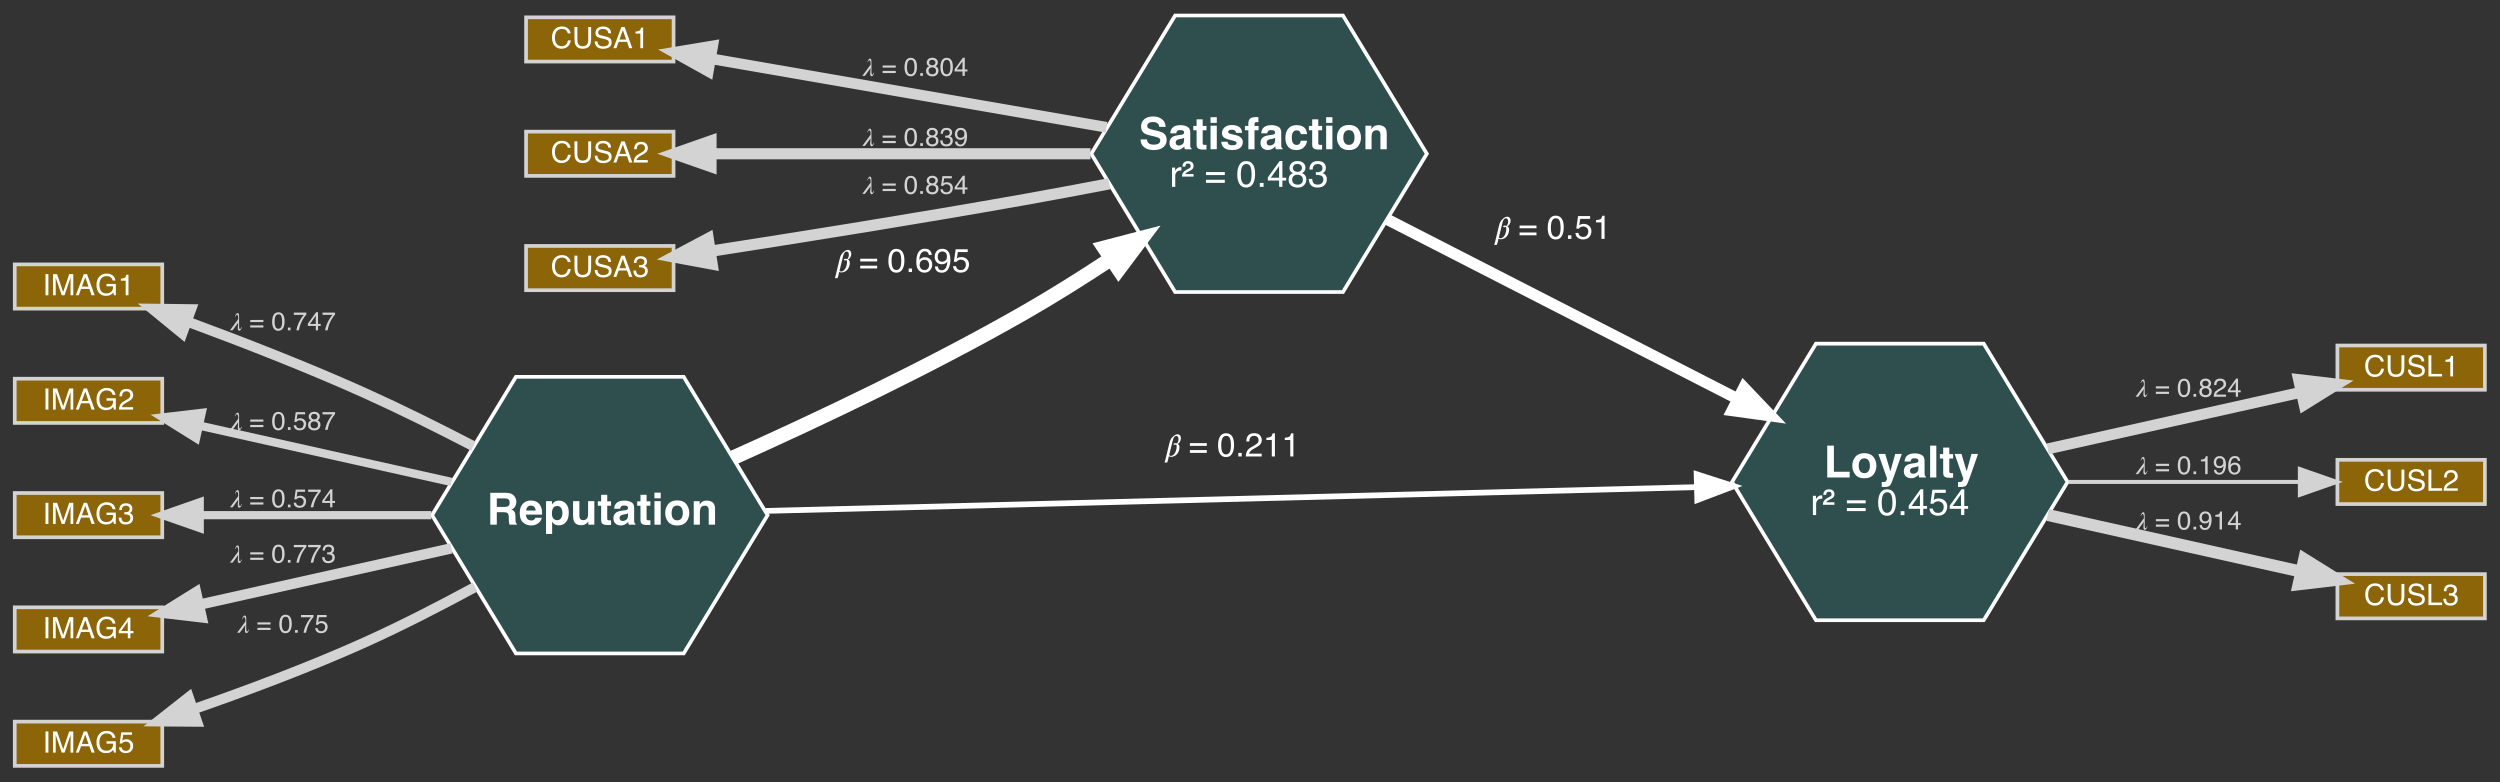 <?xml version="1.0" encoding="UTF-8"?>
<svg xmlns="http://www.w3.org/2000/svg" xmlns:xlink="http://www.w3.org/1999/xlink" width="1000pt" height="313pt" viewBox="0 0 1000 313" version="1.1">
<rect x="0" y="0" width="1000" height="313" fill="#333333" stroke="none"/>
<defs>
<g>
<symbol overflow="visible" id="glyph0-0">
<path style="stroke:none;" d="M 1.332 0 L 1.332 -12.742 L 11.59 -12.742 L 11.59 0 Z M 10 -1.59 L 10 -11.148 L 2.922 -11.148 L 2.922 -1.59 Z M 10 -1.59 "/>
</symbol>
<symbol overflow="visible" id="glyph0-1">
<path style="stroke:none;" d="M 4.012 -10.527 L 4.012 -7.105 L 7.027 -7.105 C 7.625 -7.105 8.074 -7.176 8.375 -7.312 C 8.906 -7.555 9.172 -8.031 9.172 -8.746 C 9.172 -9.52 8.914 -10.039 8.402 -10.305 C 8.113 -10.453 7.68 -10.527 7.105 -10.527 Z M 7.66 -12.742 C 8.551 -12.723 9.238 -12.613 9.719 -12.414 C 10.199 -12.211 10.609 -11.914 10.941 -11.523 C 11.219 -11.199 11.438 -10.844 11.602 -10.449 C 11.762 -10.059 11.84 -9.613 11.84 -9.109 C 11.84 -8.504 11.688 -7.91 11.383 -7.324 C 11.078 -6.738 10.574 -6.328 9.871 -6.086 C 10.457 -5.848 10.875 -5.512 11.121 -5.078 C 11.367 -4.645 11.488 -3.98 11.488 -3.086 L 11.488 -2.23 C 11.488 -1.648 11.512 -1.254 11.555 -1.047 C 11.625 -0.719 11.785 -0.477 12.039 -0.32 L 12.039 0 L 9.109 0 C 9.031 -0.281 8.973 -0.512 8.938 -0.684 C 8.867 -1.039 8.832 -1.406 8.824 -1.781 L 8.809 -2.965 C 8.797 -3.777 8.648 -4.32 8.363 -4.59 C 8.078 -4.859 7.543 -4.996 6.758 -4.996 L 4.012 -4.996 L 4.012 0 L 1.41 0 L 1.41 -12.742 Z M 7.66 -12.742 "/>
</symbol>
<symbol overflow="visible" id="glyph0-2">
<path style="stroke:none;" d="M 4.867 -7.641 C 4.297 -7.641 3.855 -7.461 3.539 -7.105 C 3.227 -6.746 3.027 -6.266 2.949 -5.652 L 6.777 -5.652 C 6.738 -6.305 6.539 -6.797 6.184 -7.137 C 5.828 -7.473 5.391 -7.641 4.867 -7.641 Z M 4.867 -9.672 C 5.648 -9.672 6.355 -9.523 6.984 -9.23 C 7.613 -8.938 8.129 -8.473 8.539 -7.84 C 8.91 -7.281 9.148 -6.633 9.258 -5.895 C 9.32 -5.461 9.348 -4.84 9.336 -4.027 L 2.887 -4.027 C 2.922 -3.082 3.219 -2.422 3.777 -2.039 C 4.117 -1.805 4.527 -1.684 5.004 -1.684 C 5.512 -1.684 5.922 -1.828 6.242 -2.117 C 6.414 -2.273 6.566 -2.488 6.699 -2.766 L 9.215 -2.766 C 9.152 -2.207 8.859 -1.641 8.34 -1.062 C 7.535 -0.148 6.406 0.312 4.953 0.312 C 3.754 0.312 2.695 -0.074 1.781 -0.848 C 0.863 -1.621 0.406 -2.875 0.406 -4.617 C 0.406 -6.246 0.82 -7.496 1.648 -8.367 C 2.473 -9.238 3.547 -9.672 4.867 -9.672 Z M 4.867 -9.672 "/>
</symbol>
<symbol overflow="visible" id="glyph0-3">
<path style="stroke:none;" d="M 7.641 -4.711 C 7.641 -5.438 7.477 -6.078 7.145 -6.637 C 6.812 -7.195 6.273 -7.477 5.531 -7.477 C 4.637 -7.477 4.023 -7.055 3.691 -6.207 C 3.52 -5.758 3.43 -5.188 3.43 -4.496 C 3.43 -3.398 3.723 -2.629 4.305 -2.188 C 4.648 -1.93 5.059 -1.797 5.531 -1.797 C 6.219 -1.797 6.742 -2.062 7.102 -2.594 C 7.461 -3.125 7.641 -3.828 7.641 -4.711 Z M 6.242 -9.629 C 7.344 -9.629 8.273 -9.223 9.035 -8.41 C 9.801 -7.598 10.184 -6.406 10.184 -4.832 C 10.184 -3.172 9.809 -1.906 9.062 -1.039 C 8.316 -0.168 7.355 0.27 6.18 0.27 C 5.43 0.27 4.809 0.082 4.312 -0.293 C 4.043 -0.5 3.777 -0.805 3.52 -1.203 L 3.52 3.707 L 1.082 3.707 L 1.082 -9.422 L 3.441 -9.422 L 3.441 -8.031 C 3.707 -8.441 3.988 -8.762 4.289 -8.996 C 4.836 -9.418 5.484 -9.629 6.242 -9.629 Z M 6.242 -9.629 "/>
</symbol>
<symbol overflow="visible" id="glyph0-4">
<path style="stroke:none;" d="M 3.605 -9.422 L 3.605 -3.742 C 3.605 -3.207 3.668 -2.805 3.793 -2.531 C 4.02 -2.055 4.461 -1.816 5.117 -1.816 C 5.957 -1.816 6.535 -2.156 6.848 -2.836 C 7.008 -3.203 7.086 -3.691 7.086 -4.297 L 7.086 -9.422 L 9.586 -9.422 L 9.586 0 L 7.191 0 L 7.191 -1.332 C 7.168 -1.301 7.109 -1.215 7.02 -1.07 C 6.926 -0.926 6.816 -0.801 6.691 -0.691 C 6.305 -0.348 5.93 -0.109 5.57 0.016 C 5.211 0.145 4.789 0.207 4.305 0.207 C 2.91 0.207 1.973 -0.293 1.488 -1.297 C 1.215 -1.852 1.082 -2.664 1.082 -3.742 L 1.082 -9.422 Z M 3.605 -9.422 "/>
</symbol>
<symbol overflow="visible" id="glyph0-5">
<path style="stroke:none;" d="M 0.18 -7.582 L 0.18 -9.336 L 1.496 -9.336 L 1.496 -11.961 L 3.934 -11.961 L 3.934 -9.336 L 5.461 -9.336 L 5.461 -7.582 L 3.934 -7.582 L 3.934 -2.602 C 3.934 -2.215 3.98 -1.977 4.078 -1.879 C 4.176 -1.785 4.477 -1.738 4.98 -1.738 C 5.055 -1.738 5.133 -1.738 5.215 -1.742 C 5.301 -1.746 5.383 -1.75 5.461 -1.754 L 5.461 0.086 L 4.297 0.129 C 3.133 0.168 2.336 -0.031 1.91 -0.477 C 1.633 -0.758 1.496 -1.191 1.496 -1.781 L 1.496 -7.582 Z M 0.18 -7.582 "/>
</symbol>
<symbol overflow="visible" id="glyph0-6">
<path style="stroke:none;" d="M 6.344 -4.582 C 6.188 -4.484 6.031 -4.402 5.875 -4.344 C 5.715 -4.281 5.496 -4.227 5.223 -4.176 L 4.668 -4.07 C 4.148 -3.98 3.777 -3.867 3.551 -3.734 C 3.172 -3.508 2.98 -3.16 2.98 -2.688 C 2.98 -2.266 3.098 -1.965 3.332 -1.777 C 3.566 -1.59 3.848 -1.496 4.184 -1.496 C 4.715 -1.496 5.203 -1.652 5.648 -1.961 C 6.094 -2.273 6.328 -2.84 6.344 -3.664 Z M 4.848 -5.73 C 5.305 -5.789 5.629 -5.859 5.824 -5.945 C 6.176 -6.098 6.352 -6.328 6.352 -6.648 C 6.352 -7.035 6.219 -7.301 5.949 -7.445 C 5.684 -7.594 5.289 -7.668 4.77 -7.668 C 4.188 -7.668 3.777 -7.523 3.535 -7.234 C 3.363 -7.02 3.246 -6.734 3.191 -6.371 L 0.812 -6.371 C 0.863 -7.195 1.094 -7.871 1.504 -8.402 C 2.156 -9.23 3.273 -9.645 4.859 -9.645 C 5.891 -9.645 6.805 -9.441 7.605 -9.031 C 8.406 -8.621 8.809 -7.852 8.809 -6.715 L 8.809 -2.395 C 8.809 -2.094 8.812 -1.73 8.824 -1.305 C 8.844 -0.98 8.891 -0.762 8.973 -0.648 C 9.055 -0.531 9.172 -0.438 9.336 -0.363 L 9.336 0 L 6.656 0 C 6.582 -0.191 6.527 -0.367 6.5 -0.535 C 6.473 -0.703 6.449 -0.895 6.43 -1.105 C 6.09 -0.738 5.699 -0.422 5.254 -0.164 C 4.727 0.141 4.125 0.293 3.457 0.293 C 2.605 0.293 1.898 0.051 1.344 -0.438 C 0.789 -0.922 0.512 -1.613 0.512 -2.508 C 0.512 -3.664 0.957 -4.504 1.852 -5.023 C 2.34 -5.305 3.059 -5.508 4.012 -5.629 Z M 4.848 -5.73 "/>
</symbol>
<symbol overflow="visible" id="glyph0-7">
<path style="stroke:none;" d="M 3.684 -10.547 L 1.184 -10.547 L 1.184 -12.82 L 3.684 -12.82 Z M 1.184 -9.422 L 3.684 -9.422 L 3.684 0 L 1.184 0 Z M 1.184 -9.422 "/>
</symbol>
<symbol overflow="visible" id="glyph0-8">
<path style="stroke:none;" d="M 5.375 -1.738 C 6.098 -1.738 6.648 -1.992 7.035 -2.508 C 7.422 -3.02 7.613 -3.75 7.613 -4.695 C 7.613 -5.641 7.422 -6.367 7.035 -6.875 C 6.648 -7.387 6.098 -7.641 5.375 -7.641 C 4.656 -7.641 4.102 -7.387 3.711 -6.875 C 3.324 -6.367 3.129 -5.637 3.129 -4.695 C 3.129 -3.75 3.324 -3.02 3.711 -2.508 C 4.102 -1.996 4.656 -1.738 5.375 -1.738 Z M 10.199 -4.695 C 10.199 -3.312 9.801 -2.129 9.008 -1.145 C 8.211 -0.164 7.004 0.328 5.387 0.328 C 3.766 0.328 2.559 -0.164 1.762 -1.145 C 0.969 -2.129 0.57 -3.309 0.57 -4.695 C 0.57 -6.055 0.969 -7.23 1.762 -8.23 C 2.559 -9.227 3.766 -9.723 5.387 -9.723 C 7.004 -9.723 8.211 -9.227 9.008 -8.23 C 9.801 -7.23 10.199 -6.055 10.199 -4.695 Z M 10.199 -4.695 "/>
</symbol>
<symbol overflow="visible" id="glyph0-9">
<path style="stroke:none;" d="M 6.371 -9.645 C 7.344 -9.645 8.141 -9.391 8.762 -8.883 C 9.379 -8.371 9.691 -7.527 9.691 -6.344 L 9.691 0 L 7.164 0 L 7.164 -5.73 C 7.164 -6.227 7.098 -6.605 6.965 -6.871 C 6.723 -7.355 6.266 -7.598 5.582 -7.598 C 4.746 -7.598 4.176 -7.242 3.863 -6.535 C 3.703 -6.16 3.621 -5.684 3.621 -5.102 L 3.621 0 L 1.168 0 L 1.168 -9.402 L 3.543 -9.402 L 3.543 -8.031 C 3.859 -8.516 4.16 -8.863 4.441 -9.074 C 4.949 -9.457 5.594 -9.645 6.371 -9.645 Z M 6.371 -9.645 "/>
</symbol>
<symbol overflow="visible" id="glyph0-10">
<path style="stroke:none;" d="M 3.277 -3.934 C 3.355 -3.352 3.516 -2.914 3.75 -2.629 C 4.184 -2.105 4.926 -1.84 5.973 -1.84 C 6.602 -1.84 7.109 -1.91 7.504 -2.047 C 8.246 -2.312 8.617 -2.805 8.617 -3.527 C 8.617 -3.949 8.434 -4.273 8.066 -4.504 C 7.695 -4.727 7.117 -4.926 6.328 -5.102 L 4.98 -5.402 C 3.652 -5.703 2.738 -6.027 2.23 -6.379 C 1.371 -6.965 0.941 -7.887 0.941 -9.137 C 0.941 -10.277 1.355 -11.227 2.188 -11.98 C 3.016 -12.734 4.234 -13.113 5.844 -13.113 C 7.188 -13.113 8.332 -12.758 9.277 -12.043 C 10.227 -11.332 10.723 -10.301 10.77 -8.945 L 8.211 -8.945 C 8.164 -9.711 7.832 -10.258 7.207 -10.578 C 6.793 -10.793 6.277 -10.898 5.66 -10.898 C 4.977 -10.898 4.43 -10.762 4.02 -10.484 C 3.609 -10.207 3.406 -9.82 3.406 -9.328 C 3.406 -8.871 3.605 -8.531 4.012 -8.305 C 4.27 -8.156 4.824 -7.98 5.672 -7.777 L 7.867 -7.254 C 8.828 -7.023 9.555 -6.715 10.043 -6.328 C 10.805 -5.727 11.184 -4.859 11.184 -3.727 C 11.184 -2.562 10.738 -1.594 9.848 -0.824 C 8.957 -0.055 7.703 0.328 6.078 0.328 C 4.418 0.328 3.113 -0.051 2.16 -0.809 C 1.211 -1.566 0.734 -2.609 0.734 -3.934 Z M 3.277 -3.934 "/>
</symbol>
<symbol overflow="visible" id="glyph0-11">
<path style="stroke:none;" d="M 3.07 -3.008 C 3.121 -2.57 3.234 -2.258 3.406 -2.074 C 3.711 -1.746 4.277 -1.582 5.102 -1.582 C 5.586 -1.582 5.969 -1.652 6.254 -1.797 C 6.539 -1.941 6.68 -2.156 6.68 -2.445 C 6.68 -2.723 6.566 -2.934 6.336 -3.078 C 6.105 -3.223 5.25 -3.469 3.77 -3.82 C 2.703 -4.086 1.949 -4.418 1.512 -4.816 C 1.074 -5.207 0.855 -5.77 0.855 -6.508 C 0.855 -7.379 1.195 -8.125 1.879 -8.75 C 2.562 -9.375 3.523 -9.691 4.762 -9.691 C 5.938 -9.691 6.895 -9.453 7.637 -8.984 C 8.379 -8.516 8.801 -7.703 8.91 -6.551 L 6.449 -6.551 C 6.414 -6.867 6.324 -7.121 6.18 -7.305 C 5.91 -7.637 5.449 -7.805 4.797 -7.805 C 4.262 -7.805 3.879 -7.723 3.652 -7.555 C 3.426 -7.387 3.309 -7.191 3.309 -6.965 C 3.309 -6.684 3.43 -6.48 3.672 -6.352 C 3.914 -6.219 4.77 -5.992 6.242 -5.672 C 7.223 -5.441 7.953 -5.09 8.445 -4.625 C 8.93 -4.152 9.172 -3.562 9.172 -2.852 C 9.172 -1.918 8.824 -1.156 8.129 -0.566 C 7.434 0.023 6.363 0.32 4.91 0.32 C 3.43 0.32 2.336 0.008 1.629 -0.617 C 0.922 -1.242 0.57 -2.039 0.57 -3.008 Z M 3.07 -3.008 "/>
</symbol>
<symbol overflow="visible" id="glyph0-12">
<path style="stroke:none;" d="M 4.625 -12.871 C 4.781 -12.871 4.922 -12.867 5.047 -12.855 C 5.176 -12.848 5.348 -12.836 5.566 -12.82 L 5.566 -10.812 C 5.43 -10.832 5.195 -10.844 4.871 -10.852 C 4.547 -10.859 4.32 -10.789 4.195 -10.637 C 4.07 -10.484 4.012 -10.316 4.012 -10.129 C 4.012 -9.945 4.012 -9.68 4.012 -9.336 L 5.629 -9.336 L 5.629 -7.598 L 4.012 -7.598 L 4.012 0 L 1.555 0 L 1.555 -7.598 L 0.18 -7.598 L 0.18 -9.336 L 1.531 -9.336 L 1.531 -9.941 C 1.531 -10.949 1.699 -11.645 2.039 -12.023 C 2.398 -12.59 3.258 -12.871 4.625 -12.871 Z M 4.625 -12.871 "/>
</symbol>
<symbol overflow="visible" id="glyph0-13">
<path style="stroke:none;" d="M 6.777 -6.043 C 6.73 -6.395 6.613 -6.711 6.422 -6.992 C 6.145 -7.371 5.715 -7.562 5.133 -7.562 C 4.305 -7.562 3.738 -7.152 3.43 -6.328 C 3.27 -5.891 3.191 -5.309 3.191 -4.582 C 3.191 -3.891 3.27 -3.332 3.43 -2.914 C 3.727 -2.129 4.277 -1.738 5.09 -1.738 C 5.668 -1.738 6.078 -1.895 6.32 -2.203 C 6.562 -2.516 6.707 -2.918 6.758 -3.414 L 9.273 -3.414 C 9.215 -2.664 8.945 -1.957 8.461 -1.289 C 7.691 -0.211 6.547 0.328 5.031 0.328 C 3.516 0.328 2.398 -0.121 1.684 -1.02 C 0.969 -1.918 0.613 -3.086 0.613 -4.52 C 0.613 -6.141 1.008 -7.398 1.797 -8.297 C 2.586 -9.195 3.676 -9.645 5.066 -9.645 C 6.246 -9.645 7.215 -9.383 7.965 -8.852 C 8.719 -8.32 9.164 -7.383 9.301 -6.043 Z M 6.777 -6.043 "/>
</symbol>
<symbol overflow="visible" id="glyph0-14">
<path style="stroke:none;" d="M 1.348 -12.742 L 4.012 -12.742 L 4.012 -2.289 L 10.32 -2.289 L 10.32 0 L 1.348 0 Z M 1.348 -12.742 "/>
</symbol>
<symbol overflow="visible" id="glyph0-15">
<path style="stroke:none;" d="M 1.531 1.805 L 1.84 1.824 C 2.082 1.836 2.312 1.828 2.531 1.797 C 2.75 1.77 2.938 1.703 3.086 1.598 C 3.23 1.5 3.363 1.297 3.488 0.984 C 3.613 0.676 3.66 0.484 3.641 0.414 L 0.18 -9.422 L 2.922 -9.422 L 4.98 -2.473 L 6.922 -9.422 L 9.543 -9.422 L 6.309 -0.156 C 5.688 1.629 5.195 2.738 4.832 3.168 C 4.469 3.598 3.742 3.812 2.652 3.812 C 2.434 3.812 2.258 3.809 2.125 3.809 C 1.992 3.805 1.797 3.793 1.531 3.777 Z M 1.531 1.805 "/>
</symbol>
<symbol overflow="visible" id="glyph0-16">
<path style="stroke:none;" d="M 3.664 0 L 1.203 0 L 1.203 -12.742 L 3.664 -12.742 Z M 3.664 0 "/>
</symbol>
<symbol overflow="visible" id="glyph1-0">
<path style="stroke:none;" d="M 0.477 0 L 0.477 -10.582 L 8.875 -10.582 L 8.875 0 Z M 7.551 -1.324 L 7.551 -9.258 L 1.801 -9.258 L 1.801 -1.324 Z M 7.551 -1.324 "/>
</symbol>
<symbol overflow="visible" id="glyph1-1">
<path style="stroke:none;" d="M 0.988 -7.715 L 2.219 -7.715 L 2.219 -6.383 C 2.32 -6.641 2.566 -6.957 2.961 -7.328 C 3.355 -7.699 3.809 -7.887 4.32 -7.887 C 4.344 -7.887 4.387 -7.887 4.445 -7.879 C 4.504 -7.875 4.602 -7.867 4.738 -7.852 L 4.738 -6.484 C 4.664 -6.496 4.594 -6.508 4.527 -6.512 C 4.461 -6.516 4.391 -6.52 4.316 -6.52 C 3.664 -6.52 3.16 -6.309 2.809 -5.887 C 2.457 -5.469 2.285 -4.984 2.285 -4.438 L 2.285 0 L 0.988 0 Z M 0.988 -7.715 "/>
</symbol>
<symbol overflow="visible" id="glyph1-2">
<path style="stroke:none;" d="M 0.078 -4.113 C 0.078 -4.809 0.246 -5.371 0.582 -5.797 C 0.918 -6.227 1.336 -6.562 1.836 -6.812 C 2.551 -7.168 3.016 -7.434 3.23 -7.605 C 3.445 -7.777 3.551 -8.012 3.551 -8.297 C 3.551 -8.613 3.461 -8.871 3.285 -9.062 C 3.105 -9.254 2.824 -9.352 2.434 -9.352 C 2.047 -9.352 1.773 -9.227 1.621 -8.98 C 1.469 -8.738 1.387 -8.441 1.383 -8.09 L 0.254 -8.09 C 0.254 -8.809 0.457 -9.359 0.867 -9.742 C 1.277 -10.125 1.812 -10.316 2.469 -10.316 C 3.137 -10.316 3.676 -10.152 4.082 -9.832 C 4.488 -9.512 4.688 -9.039 4.688 -8.422 C 4.688 -7.848 4.543 -7.418 4.246 -7.125 C 3.949 -6.832 3.484 -6.531 2.844 -6.223 C 2.023 -5.852 1.543 -5.488 1.398 -5.121 L 4.688 -5.121 L 4.688 -4.113 Z M 0.078 -4.113 "/>
</symbol>
<symbol overflow="visible" id="glyph1-3">
<g>
</g>
</symbol>
<symbol overflow="visible" id="glyph1-4">
<path style="stroke:none;" d="M 8.176 -5.922 L 8.176 -4.711 L 0.664 -4.711 L 0.664 -5.922 Z M 8.176 -2.832 L 8.176 -1.598 L 0.664 -1.598 L 0.664 -2.832 Z M 8.176 -2.832 "/>
</symbol>
<symbol overflow="visible" id="glyph1-5">
<path style="stroke:none;" d="M 3.992 -10.316 C 5.324 -10.316 6.289 -9.766 6.887 -8.664 C 7.348 -7.816 7.578 -6.652 7.578 -5.172 C 7.578 -3.77 7.367 -2.609 6.949 -1.691 C 6.344 -0.375 5.355 0.281 3.984 0.281 C 2.746 0.281 1.824 -0.258 1.219 -1.332 C 0.715 -2.23 0.461 -3.438 0.461 -4.949 C 0.461 -6.121 0.613 -7.125 0.914 -7.965 C 1.48 -9.531 2.508 -10.316 3.992 -10.316 Z M 3.977 -0.898 C 4.648 -0.898 5.184 -1.199 5.582 -1.793 C 5.98 -2.391 6.18 -3.5 6.18 -5.121 C 6.18 -6.293 6.035 -7.258 5.75 -8.012 C 5.461 -8.77 4.902 -9.148 4.07 -9.148 C 3.305 -9.148 2.746 -8.789 2.395 -8.07 C 2.043 -7.352 1.867 -6.297 1.867 -4.898 C 1.867 -3.848 1.977 -3 2.203 -2.363 C 2.551 -1.387 3.141 -0.898 3.977 -0.898 Z M 3.977 -0.898 "/>
</symbol>
<symbol overflow="visible" id="glyph1-6">
<path style="stroke:none;" d="M 1.262 -1.57 L 2.766 -1.57 L 2.766 0 L 1.262 0 Z M 1.262 -1.57 "/>
</symbol>
<symbol overflow="visible" id="glyph1-7">
<path style="stroke:none;" d="M 4.875 -3.652 L 4.875 -8.328 L 1.57 -3.652 Z M 4.898 0 L 4.898 -2.52 L 0.375 -2.52 L 0.375 -3.789 L 5.102 -10.344 L 6.195 -10.344 L 6.195 -3.652 L 7.715 -3.652 L 7.715 -2.52 L 6.195 -2.52 L 6.195 0 Z M 4.898 0 "/>
</symbol>
<symbol overflow="visible" id="glyph1-8">
<path style="stroke:none;" d="M 4.012 -5.992 C 4.582 -5.992 5.031 -6.152 5.352 -6.473 C 5.672 -6.793 5.836 -7.172 5.836 -7.613 C 5.836 -7.996 5.68 -8.352 5.375 -8.672 C 5.066 -8.992 4.598 -9.156 3.969 -9.156 C 3.344 -9.156 2.895 -8.996 2.613 -8.672 C 2.336 -8.352 2.195 -7.973 2.195 -7.543 C 2.195 -7.059 2.379 -6.676 2.738 -6.402 C 3.098 -6.129 3.523 -5.992 4.012 -5.992 Z M 4.09 -0.887 C 4.691 -0.887 5.191 -1.047 5.586 -1.371 C 5.98 -1.695 6.18 -2.18 6.18 -2.824 C 6.18 -3.492 5.977 -3.996 5.566 -4.344 C 5.16 -4.688 4.637 -4.863 3.996 -4.863 C 3.379 -4.863 2.871 -4.688 2.48 -4.332 C 2.09 -3.98 1.895 -3.492 1.895 -2.867 C 1.895 -2.328 2.074 -1.863 2.43 -1.473 C 2.789 -1.082 3.344 -0.887 4.09 -0.887 Z M 2.246 -5.496 C 1.887 -5.648 1.605 -5.828 1.406 -6.035 C 1.027 -6.422 0.836 -6.918 0.836 -7.535 C 0.836 -8.305 1.113 -8.965 1.672 -9.516 C 2.227 -10.066 3.02 -10.344 4.039 -10.344 C 5.031 -10.344 5.805 -10.082 6.367 -9.562 C 6.93 -9.043 7.211 -8.434 7.211 -7.734 C 7.211 -7.094 7.047 -6.57 6.719 -6.172 C 6.539 -5.945 6.254 -5.727 5.871 -5.512 C 6.297 -5.312 6.633 -5.086 6.879 -4.832 C 7.336 -4.352 7.562 -3.73 7.562 -2.961 C 7.562 -2.055 7.258 -1.285 6.648 -0.652 C 6.039 -0.02 5.176 0.297 4.062 0.297 C 3.059 0.297 2.211 0.023 1.516 -0.523 C 0.82 -1.066 0.477 -1.859 0.477 -2.895 C 0.477 -3.504 0.625 -4.031 0.922 -4.477 C 1.219 -4.922 1.66 -5.262 2.246 -5.496 Z M 2.246 -5.496 "/>
</symbol>
<symbol overflow="visible" id="glyph1-9">
<path style="stroke:none;" d="M 3.832 0.281 C 2.613 0.281 1.727 -0.055 1.176 -0.723 C 0.629 -1.395 0.352 -2.207 0.352 -3.168 L 1.707 -3.168 C 1.766 -2.5 1.891 -2.016 2.082 -1.715 C 2.418 -1.172 3.023 -0.898 3.902 -0.898 C 4.586 -0.898 5.133 -1.082 5.547 -1.449 C 5.961 -1.812 6.164 -2.285 6.164 -2.859 C 6.164 -3.57 5.949 -4.066 5.516 -4.352 C 5.078 -4.633 4.477 -4.777 3.703 -4.777 C 3.617 -4.777 3.527 -4.773 3.441 -4.773 C 3.352 -4.77 3.262 -4.766 3.168 -4.762 L 3.168 -5.906 C 3.305 -5.891 3.418 -5.883 3.508 -5.879 C 3.598 -5.875 3.699 -5.871 3.805 -5.871 C 4.289 -5.871 4.688 -5.949 5 -6.102 C 5.547 -6.371 5.82 -6.852 5.82 -7.543 C 5.82 -8.055 5.637 -8.453 5.273 -8.73 C 4.906 -9.008 4.484 -9.148 3.996 -9.148 C 3.133 -9.148 2.535 -8.859 2.203 -8.285 C 2.02 -7.969 1.918 -7.516 1.895 -6.93 L 0.613 -6.93 C 0.613 -7.699 0.766 -8.352 1.074 -8.887 C 1.602 -9.848 2.531 -10.328 3.859 -10.328 C 4.91 -10.328 5.727 -10.094 6.301 -9.625 C 6.879 -9.156 7.168 -8.48 7.168 -7.594 C 7.168 -6.957 6.996 -6.445 6.656 -6.051 C 6.445 -5.805 6.172 -5.613 5.836 -5.473 C 6.379 -5.324 6.801 -5.039 7.105 -4.613 C 7.41 -4.188 7.562 -3.668 7.562 -3.055 C 7.562 -2.07 7.238 -1.27 6.59 -0.648 C 5.941 -0.027 5.023 0.281 3.832 0.281 Z M 3.832 0.281 "/>
</symbol>
<symbol overflow="visible" id="glyph1-10">
<path style="stroke:none;" d="M 1.824 -2.629 C 1.91 -1.891 2.254 -1.379 2.852 -1.094 C 3.16 -0.949 3.516 -0.879 3.918 -0.879 C 4.688 -0.879 5.258 -1.125 5.625 -1.613 C 5.996 -2.102 6.18 -2.645 6.18 -3.242 C 6.18 -3.961 5.961 -4.52 5.52 -4.914 C 5.082 -5.309 4.555 -5.504 3.941 -5.504 C 3.492 -5.504 3.109 -5.418 2.793 -5.242 C 2.473 -5.07 2.199 -4.832 1.973 -4.523 L 0.852 -4.59 L 1.637 -10.141 L 6.996 -10.141 L 6.996 -8.887 L 2.609 -8.887 L 2.168 -6.023 C 2.406 -6.203 2.637 -6.34 2.852 -6.434 C 3.234 -6.59 3.68 -6.672 4.184 -6.672 C 5.129 -6.672 5.934 -6.363 6.59 -5.754 C 7.25 -5.145 7.578 -4.371 7.578 -3.438 C 7.578 -2.461 7.277 -1.602 6.672 -0.855 C 6.07 -0.113 5.109 0.258 3.789 0.258 C 2.949 0.258 2.207 0.023 1.559 -0.449 C 0.914 -0.922 0.551 -1.648 0.477 -2.629 Z M 1.824 -2.629 "/>
</symbol>
<symbol overflow="visible" id="glyph2-0">
<g>
</g>
</symbol>
<symbol overflow="visible" id="glyph2-1">
<path style="stroke:none;" d="M 0.625 1.395 C 0.559 1.672 0.426 2.219 0.332 2.43 L 1.379 2.43 C 1.445 2.285 1.605 1.871 1.688 1.5 L 2.059 -0.121 C 2.336 0.105 2.574 0.16 2.906 0.16 C 3.996 0.16 4.871 -0.371 5.457 -1.117 C 5.895 -1.672 6.293 -2.734 6.293 -3.613 C 6.293 -4.234 6.094 -4.82 5.551 -4.965 L 5.551 -4.98 C 6.375 -5.352 6.879 -6.387 6.879 -7.355 C 6.879 -8.258 6.293 -8.871 5.562 -8.871 C 4.953 -8.871 4.383 -8.523 3.93 -8.141 C 2.922 -7.262 2.617 -6.852 2.164 -4.965 Z M 3.531 -6.094 C 3.812 -7.223 4.102 -8.207 5.098 -8.207 C 5.684 -8.207 5.91 -7.488 5.91 -6.879 C 5.91 -6.547 5.695 -5.23 5.113 -5.23 C 4.926 -5.23 4.633 -5.297 4.527 -5.297 C 4.051 -5.297 3.902 -5.086 3.902 -4.938 C 3.902 -4.781 4.09 -4.648 4.328 -4.648 C 4.566 -4.648 4.633 -4.754 4.887 -4.754 C 5.098 -4.754 5.164 -4.367 5.164 -3.918 C 5.164 -2.629 4.383 -0.227 2.828 -0.227 C 2.668 -0.227 2.402 -0.293 2.176 -0.531 Z M 3.531 -6.094 "/>
</symbol>
<symbol overflow="visible" id="glyph2-2">
<g>
</g>
</symbol>
<symbol overflow="visible" id="glyph3-0">
<path style="stroke:none;" d="M 0.43 0 L 0.43 -9.523 L 7.988 -9.523 L 7.988 0 Z M 6.793 -1.191 L 6.793 -8.332 L 1.621 -8.332 L 1.621 -1.191 Z M 6.793 -1.191 "/>
</symbol>
<symbol overflow="visible" id="glyph3-1">
<path style="stroke:none;" d="M 7.359 -5.328 L 7.359 -4.238 L 0.598 -4.238 L 0.598 -5.328 Z M 7.359 -2.547 L 7.359 -1.438 L 0.598 -1.438 L 0.598 -2.547 Z M 7.359 -2.547 "/>
</symbol>
<symbol overflow="visible" id="glyph3-2">
<g>
</g>
</symbol>
<symbol overflow="visible" id="glyph3-3">
<path style="stroke:none;" d="M 3.59 -9.285 C 4.793 -9.285 5.66 -8.789 6.199 -7.801 C 6.613 -7.035 6.82 -5.984 6.82 -4.656 C 6.82 -3.395 6.633 -2.348 6.258 -1.523 C 5.711 -0.34 4.82 0.254 3.586 0.254 C 2.469 0.254 1.641 -0.23 1.094 -1.199 C 0.641 -2.008 0.414 -3.094 0.414 -4.453 C 0.414 -5.508 0.551 -6.414 0.824 -7.172 C 1.332 -8.578 2.258 -9.285 3.59 -9.285 Z M 3.578 -0.809 C 4.184 -0.809 4.664 -1.078 5.023 -1.613 C 5.383 -2.148 5.562 -3.148 5.562 -4.609 C 5.562 -5.664 5.434 -6.531 5.172 -7.211 C 4.914 -7.895 4.41 -8.234 3.664 -8.234 C 2.977 -8.234 2.473 -7.91 2.156 -7.266 C 1.84 -6.617 1.68 -5.668 1.68 -4.41 C 1.68 -3.461 1.781 -2.703 1.984 -2.125 C 2.297 -1.25 2.828 -0.809 3.578 -0.809 Z M 3.578 -0.809 "/>
</symbol>
<symbol overflow="visible" id="glyph3-4">
<path style="stroke:none;" d="M 1.133 -1.414 L 2.488 -1.414 L 2.488 0 L 1.133 0 Z M 1.133 -1.414 "/>
</symbol>
<symbol overflow="visible" id="glyph3-5">
<path style="stroke:none;" d="M 3.883 -9.324 C 4.922 -9.324 5.645 -9.055 6.051 -8.516 C 6.461 -7.977 6.664 -7.422 6.664 -6.852 L 5.512 -6.852 C 5.441 -7.219 5.332 -7.508 5.18 -7.715 C 4.898 -8.105 4.473 -8.297 3.902 -8.297 C 3.25 -8.297 2.73 -7.996 2.348 -7.395 C 1.961 -6.793 1.75 -5.926 1.703 -4.805 C 1.973 -5.199 2.309 -5.492 2.715 -5.688 C 3.086 -5.859 3.504 -5.945 3.961 -5.945 C 4.738 -5.945 5.418 -5.695 5.996 -5.199 C 6.574 -4.703 6.867 -3.961 6.867 -2.977 C 6.867 -2.133 6.59 -1.387 6.043 -0.734 C 5.492 -0.086 4.711 0.238 3.695 0.238 C 2.828 0.238 2.078 -0.09 1.445 -0.75 C 0.816 -1.41 0.5 -2.52 0.5 -4.078 C 0.5 -5.23 0.641 -6.211 0.922 -7.016 C 1.461 -8.555 2.449 -9.324 3.883 -9.324 Z M 3.801 -0.797 C 4.414 -0.797 4.871 -1.004 5.176 -1.418 C 5.48 -1.828 5.633 -2.316 5.633 -2.879 C 5.633 -3.355 5.496 -3.809 5.227 -4.238 C 4.953 -4.668 4.457 -4.883 3.742 -4.883 C 3.238 -4.883 2.801 -4.715 2.422 -4.383 C 2.043 -4.051 1.855 -3.547 1.855 -2.879 C 1.855 -2.289 2.027 -1.797 2.371 -1.398 C 2.715 -0.996 3.191 -0.797 3.801 -0.797 Z M 3.801 -0.797 "/>
</symbol>
<symbol overflow="visible" id="glyph3-6">
<path style="stroke:none;" d="M 1.762 -2.242 C 1.797 -1.598 2.047 -1.152 2.508 -0.906 C 2.746 -0.777 3.016 -0.715 3.312 -0.715 C 3.871 -0.715 4.348 -0.945 4.738 -1.41 C 5.133 -1.875 5.41 -2.816 5.574 -4.238 C 5.316 -3.828 4.996 -3.539 4.613 -3.375 C 4.23 -3.207 3.82 -3.125 3.379 -3.125 C 2.484 -3.125 1.773 -3.402 1.254 -3.961 C 0.734 -4.52 0.473 -5.234 0.473 -6.113 C 0.473 -6.957 0.73 -7.699 1.246 -8.336 C 1.758 -8.977 2.52 -9.297 3.52 -9.297 C 4.871 -9.297 5.809 -8.688 6.32 -7.469 C 6.605 -6.797 6.75 -5.961 6.75 -4.953 C 6.75 -3.816 6.578 -2.809 6.238 -1.934 C 5.672 -0.473 4.711 0.258 3.359 0.258 C 2.449 0.258 1.762 0.023 1.289 -0.453 C 0.82 -0.93 0.582 -1.527 0.582 -2.242 Z M 3.535 -4.148 C 3.996 -4.148 4.418 -4.301 4.801 -4.605 C 5.184 -4.91 5.375 -5.445 5.375 -6.203 C 5.375 -6.887 5.203 -7.395 4.859 -7.73 C 4.516 -8.066 4.078 -8.234 3.547 -8.234 C 2.977 -8.234 2.523 -8.043 2.188 -7.66 C 1.852 -7.277 1.688 -6.766 1.688 -6.125 C 1.688 -5.52 1.832 -5.039 2.125 -4.684 C 2.418 -4.328 2.891 -4.148 3.535 -4.148 Z M 3.535 -4.148 "/>
</symbol>
<symbol overflow="visible" id="glyph3-7">
<path style="stroke:none;" d="M 1.641 -2.367 C 1.719 -1.699 2.027 -1.242 2.566 -0.984 C 2.844 -0.855 3.164 -0.789 3.527 -0.789 C 4.219 -0.789 4.73 -1.012 5.062 -1.453 C 5.395 -1.895 5.562 -2.383 5.562 -2.918 C 5.562 -3.566 5.363 -4.066 4.969 -4.422 C 4.574 -4.777 4.098 -4.953 3.547 -4.953 C 3.145 -4.953 2.801 -4.875 2.512 -4.719 C 2.227 -4.562 1.98 -4.348 1.777 -4.07 L 0.766 -4.129 L 1.473 -9.129 L 6.297 -9.129 L 6.297 -8 L 2.348 -8 L 1.953 -5.418 C 2.168 -5.582 2.371 -5.707 2.566 -5.789 C 2.914 -5.934 3.312 -6.004 3.766 -6.004 C 4.617 -6.004 5.34 -5.73 5.934 -5.18 C 6.523 -4.633 6.82 -3.934 6.82 -3.094 C 6.82 -2.215 6.551 -1.441 6.008 -0.773 C 5.465 -0.102 4.598 0.234 3.41 0.234 C 2.652 0.234 1.984 0.02 1.402 -0.406 C 0.82 -0.832 0.496 -1.484 0.43 -2.367 Z M 1.641 -2.367 "/>
</symbol>
<symbol overflow="visible" id="glyph3-8">
<path style="stroke:none;" d="M 0.414 0 C 0.457 -0.801 0.625 -1.496 0.91 -2.086 C 1.199 -2.68 1.758 -3.219 2.594 -3.703 L 3.84 -4.422 C 4.395 -4.746 4.785 -5.023 5.012 -5.25 C 5.367 -5.609 5.543 -6.02 5.543 -6.484 C 5.543 -7.023 5.383 -7.453 5.059 -7.77 C 4.734 -8.086 4.301 -8.246 3.762 -8.246 C 2.961 -8.246 2.406 -7.945 2.102 -7.34 C 1.938 -7.016 1.844 -6.566 1.828 -5.992 L 0.641 -5.992 C 0.656 -6.801 0.805 -7.457 1.09 -7.969 C 1.594 -8.867 2.488 -9.316 3.766 -9.316 C 4.828 -9.316 5.605 -9.027 6.098 -8.453 C 6.59 -7.879 6.832 -7.238 6.832 -6.535 C 6.832 -5.793 6.57 -5.156 6.047 -4.629 C 5.746 -4.32 5.203 -3.949 4.422 -3.516 L 3.535 -3.02 C 3.109 -2.789 2.777 -2.566 2.535 -2.352 C 2.102 -1.977 1.832 -1.559 1.719 -1.102 L 6.789 -1.102 L 6.789 0 Z M 0.414 0 "/>
</symbol>
<symbol overflow="visible" id="glyph3-9">
<path style="stroke:none;" d="M 1.27 -6.574 L 1.27 -7.469 C 2.113 -7.551 2.703 -7.688 3.035 -7.879 C 3.367 -8.07 3.617 -8.527 3.781 -9.246 L 4.699 -9.246 L 4.699 0 L 3.457 0 L 3.457 -6.574 Z M 1.27 -6.574 "/>
</symbol>
<symbol overflow="visible" id="glyph4-0">
<path style="stroke:none;" d="M 0.379 0 L 0.379 -8.465 L 7.098 -8.465 L 7.098 0 Z M 6.039 -1.059 L 6.039 -7.406 L 1.441 -7.406 L 1.441 -1.059 Z M 6.039 -1.059 "/>
</symbol>
<symbol overflow="visible" id="glyph4-1">
<path style="stroke:none;" d="M 4.465 -8.695 C 5.539 -8.695 6.371 -8.414 6.961 -7.848 C 7.551 -7.285 7.883 -6.641 7.945 -5.926 L 6.828 -5.926 C 6.703 -6.469 6.449 -6.902 6.07 -7.219 C 5.691 -7.539 5.16 -7.699 4.477 -7.699 C 3.645 -7.699 2.969 -7.406 2.457 -6.82 C 1.945 -6.234 1.688 -5.336 1.688 -4.125 C 1.688 -3.133 1.918 -2.332 2.383 -1.715 C 2.848 -1.098 3.535 -0.789 4.453 -0.789 C 5.301 -0.789 5.941 -1.113 6.387 -1.762 C 6.621 -2.105 6.793 -2.555 6.91 -3.113 L 8.027 -3.113 C 7.926 -2.223 7.598 -1.473 7.035 -0.871 C 6.363 -0.145 5.457 0.219 4.316 0.219 C 3.332 0.219 2.508 -0.078 1.84 -0.676 C 0.961 -1.461 0.52 -2.676 0.52 -4.32 C 0.52 -5.57 0.848 -6.594 1.512 -7.395 C 2.227 -8.262 3.211 -8.695 4.465 -8.695 Z M 4.465 -8.695 "/>
</symbol>
<symbol overflow="visible" id="glyph4-2">
<path style="stroke:none;" d="M 2.145 -8.465 L 2.145 -3.234 C 2.145 -2.617 2.258 -2.105 2.488 -1.699 C 2.832 -1.086 3.406 -0.777 4.219 -0.777 C 5.191 -0.777 5.852 -1.109 6.199 -1.773 C 6.387 -2.137 6.484 -2.621 6.484 -3.234 L 6.484 -8.465 L 7.648 -8.465 L 7.648 -3.711 C 7.648 -2.672 7.508 -1.867 7.227 -1.309 C 6.711 -0.285 5.738 0.227 4.309 0.227 C 2.879 0.227 1.91 -0.285 1.398 -1.309 C 1.121 -1.871 0.98 -2.672 0.98 -3.711 L 0.98 -8.465 Z M 2.145 -8.465 "/>
</symbol>
<symbol overflow="visible" id="glyph4-3">
<path style="stroke:none;" d="M 1.648 -2.73 C 1.676 -2.25 1.789 -1.859 1.988 -1.562 C 2.367 -1 3.039 -0.719 4 -0.719 C 4.43 -0.719 4.82 -0.781 5.176 -0.906 C 5.859 -1.145 6.199 -1.57 6.199 -2.184 C 6.199 -2.645 6.055 -2.973 5.77 -3.168 C 5.477 -3.359 5.02 -3.527 4.398 -3.672 L 3.25 -3.93 C 2.5 -4.098 1.973 -4.285 1.66 -4.488 C 1.121 -4.844 0.852 -5.371 0.852 -6.074 C 0.852 -6.836 1.117 -7.457 1.641 -7.945 C 2.168 -8.434 2.914 -8.68 3.879 -8.68 C 4.766 -8.68 5.52 -8.465 6.141 -8.035 C 6.762 -7.605 7.07 -6.922 7.07 -5.98 L 5.992 -5.98 C 5.934 -6.434 5.812 -6.781 5.625 -7.023 C 5.273 -7.465 4.68 -7.688 3.844 -7.688 C 3.168 -7.688 2.68 -7.547 2.387 -7.262 C 2.09 -6.977 1.941 -6.645 1.941 -6.27 C 1.941 -5.855 2.113 -5.551 2.461 -5.359 C 2.688 -5.234 3.199 -5.082 4 -4.898 L 5.188 -4.629 C 5.758 -4.496 6.199 -4.316 6.512 -4.09 C 7.051 -3.695 7.32 -3.121 7.32 -2.367 C 7.32 -1.43 6.977 -0.762 6.297 -0.355 C 5.613 0.047 4.82 0.246 3.918 0.246 C 2.867 0.246 2.043 -0.02 1.445 -0.559 C 0.852 -1.094 0.559 -1.816 0.57 -2.73 Z M 1.648 -2.73 "/>
</symbol>
<symbol overflow="visible" id="glyph4-4">
<path style="stroke:none;" d="M 0.898 -8.465 L 2.047 -8.465 L 2.047 -1.008 L 6.332 -1.008 L 6.332 0 L 0.898 0 Z M 0.898 -8.465 "/>
</symbol>
<symbol overflow="visible" id="glyph4-5">
<path style="stroke:none;" d="M 1.129 -5.844 L 1.129 -6.637 C 1.879 -6.711 2.402 -6.832 2.695 -7.004 C 2.992 -7.176 3.215 -7.578 3.359 -8.219 L 4.18 -8.219 L 4.18 0 L 3.07 0 L 3.07 -5.844 Z M 1.129 -5.844 "/>
</symbol>
<symbol overflow="visible" id="glyph4-6">
<path style="stroke:none;" d="M 0.367 0 C 0.406 -0.711 0.555 -1.328 0.809 -1.855 C 1.066 -2.383 1.562 -2.859 2.305 -3.289 L 3.41 -3.93 C 3.906 -4.219 4.254 -4.465 4.453 -4.668 C 4.77 -4.988 4.926 -5.352 4.926 -5.762 C 4.926 -6.242 4.781 -6.625 4.496 -6.906 C 4.207 -7.188 3.824 -7.328 3.344 -7.328 C 2.633 -7.328 2.141 -7.062 1.867 -6.523 C 1.723 -6.234 1.641 -5.836 1.625 -5.324 L 0.57 -5.324 C 0.582 -6.043 0.715 -6.629 0.969 -7.082 C 1.418 -7.883 2.211 -8.281 3.348 -8.281 C 4.293 -8.281 4.984 -8.023 5.418 -7.516 C 5.855 -7.004 6.074 -6.434 6.074 -5.809 C 6.074 -5.148 5.84 -4.582 5.375 -4.113 C 5.105 -3.84 4.625 -3.512 3.93 -3.125 L 3.141 -2.684 C 2.766 -2.477 2.469 -2.281 2.254 -2.094 C 1.871 -1.758 1.629 -1.387 1.527 -0.98 L 6.035 -0.98 L 6.035 0 Z M 0.367 0 "/>
</symbol>
<symbol overflow="visible" id="glyph4-7">
<path style="stroke:none;" d="M 3.066 0.227 C 2.09 0.227 1.383 -0.043 0.941 -0.578 C 0.504 -1.113 0.281 -1.766 0.281 -2.535 L 1.367 -2.535 C 1.414 -2 1.512 -1.613 1.664 -1.371 C 1.934 -0.938 2.422 -0.719 3.125 -0.719 C 3.668 -0.719 4.105 -0.867 4.438 -1.16 C 4.77 -1.449 4.934 -1.828 4.934 -2.289 C 4.934 -2.855 4.758 -3.254 4.41 -3.48 C 4.062 -3.707 3.582 -3.82 2.961 -3.82 C 2.891 -3.82 2.824 -3.82 2.75 -3.816 C 2.68 -3.816 2.609 -3.812 2.535 -3.809 L 2.535 -4.727 C 2.645 -4.715 2.734 -4.707 2.805 -4.703 C 2.879 -4.699 2.957 -4.695 3.043 -4.695 C 3.43 -4.695 3.75 -4.758 4 -4.883 C 4.438 -5.098 4.656 -5.48 4.656 -6.035 C 4.656 -6.445 4.512 -6.762 4.219 -6.984 C 3.926 -7.207 3.586 -7.32 3.199 -7.32 C 2.508 -7.32 2.027 -7.09 1.762 -6.629 C 1.617 -6.375 1.535 -6.012 1.516 -5.543 L 0.488 -5.543 C 0.488 -6.156 0.613 -6.68 0.859 -7.109 C 1.281 -7.879 2.023 -8.262 3.09 -8.262 C 3.93 -8.262 4.582 -8.078 5.043 -7.703 C 5.504 -7.328 5.734 -6.785 5.734 -6.074 C 5.734 -5.566 5.598 -5.156 5.324 -4.84 C 5.156 -4.645 4.938 -4.492 4.668 -4.379 C 5.102 -4.262 5.441 -4.031 5.684 -3.691 C 5.93 -3.352 6.051 -2.934 6.051 -2.441 C 6.051 -1.656 5.793 -1.016 5.273 -0.52 C 4.754 -0.023 4.02 0.227 3.066 0.227 Z M 3.066 0.227 "/>
</symbol>
<symbol overflow="visible" id="glyph4-8">
<path style="stroke:none;" d="M 1.16 -8.465 L 2.316 -8.465 L 2.316 0 L 1.16 0 Z M 1.16 -8.465 "/>
</symbol>
<symbol overflow="visible" id="glyph4-9">
<path style="stroke:none;" d="M 0.871 -8.465 L 2.512 -8.465 L 4.945 -1.309 L 7.359 -8.465 L 8.984 -8.465 L 8.984 0 L 7.895 0 L 7.895 -4.996 C 7.895 -5.168 7.898 -5.457 7.906 -5.855 C 7.914 -6.254 7.918 -6.684 7.918 -7.141 L 5.504 0 L 4.367 0 L 1.938 -7.141 L 1.938 -6.879 C 1.938 -6.672 1.941 -6.355 1.949 -5.934 C 1.961 -5.508 1.965 -5.195 1.965 -4.996 L 1.965 0 L 0.871 0 Z M 0.871 -8.465 "/>
</symbol>
<symbol overflow="visible" id="glyph4-10">
<path style="stroke:none;" d="M 5.242 -3.469 L 3.957 -7.207 L 2.594 -3.469 Z M 3.359 -8.465 L 4.656 -8.465 L 7.727 0 L 6.473 0 L 5.613 -2.535 L 2.266 -2.535 L 1.348 0 L 0.172 0 Z M 3.359 -8.465 "/>
</symbol>
<symbol overflow="visible" id="glyph4-11">
<path style="stroke:none;" d="M 4.559 -8.684 C 5.355 -8.684 6.043 -8.531 6.621 -8.223 C 7.461 -7.781 7.977 -7.008 8.164 -5.902 L 7.031 -5.902 C 6.891 -6.52 6.605 -6.969 6.172 -7.254 C 5.738 -7.535 5.191 -7.676 4.531 -7.676 C 3.746 -7.676 3.086 -7.383 2.551 -6.793 C 2.016 -6.207 1.746 -5.332 1.746 -4.168 C 1.746 -3.16 1.969 -2.34 2.41 -1.707 C 2.852 -1.074 3.57 -0.762 4.57 -0.762 C 5.336 -0.762 5.969 -0.984 6.469 -1.426 C 6.969 -1.871 7.227 -2.586 7.238 -3.578 L 4.586 -3.578 L 4.586 -4.531 L 8.305 -4.531 L 8.305 0 L 7.566 0 L 7.289 -1.09 C 6.902 -0.664 6.559 -0.367 6.258 -0.203 C 5.754 0.082 5.117 0.227 4.34 0.227 C 3.336 0.227 2.473 -0.102 1.75 -0.75 C 0.965 -1.562 0.57 -2.68 0.57 -4.102 C 0.57 -5.52 0.953 -6.648 1.723 -7.484 C 2.453 -8.285 3.398 -8.684 4.559 -8.684 Z M 4.559 -8.684 "/>
</symbol>
<symbol overflow="visible" id="glyph4-12">
<path style="stroke:none;" d="M 3.902 -2.922 L 3.902 -6.66 L 1.258 -2.922 Z M 3.918 0 L 3.918 -2.016 L 0.301 -2.016 L 0.301 -3.031 L 4.078 -8.273 L 4.957 -8.273 L 4.957 -2.922 L 6.172 -2.922 L 6.172 -2.016 L 4.957 -2.016 L 4.957 0 Z M 3.918 0 "/>
</symbol>
<symbol overflow="visible" id="glyph4-13">
<path style="stroke:none;" d="M 1.457 -2.102 C 1.527 -1.512 1.801 -1.102 2.281 -0.875 C 2.527 -0.762 2.812 -0.703 3.137 -0.703 C 3.75 -0.703 4.203 -0.898 4.5 -1.289 C 4.797 -1.684 4.945 -2.117 4.945 -2.594 C 4.945 -3.168 4.77 -3.613 4.418 -3.93 C 4.066 -4.246 3.645 -4.402 3.152 -4.402 C 2.793 -4.402 2.488 -4.332 2.234 -4.195 C 1.977 -4.059 1.758 -3.863 1.578 -3.617 L 0.68 -3.672 L 1.309 -8.113 L 5.594 -8.113 L 5.594 -7.109 L 2.086 -7.109 L 1.734 -4.816 C 1.926 -4.965 2.109 -5.074 2.281 -5.145 C 2.59 -5.273 2.945 -5.336 3.348 -5.336 C 4.105 -5.336 4.746 -5.094 5.273 -4.605 C 5.801 -4.117 6.062 -3.496 6.062 -2.75 C 6.062 -1.969 5.82 -1.281 5.34 -0.688 C 4.855 -0.09 4.086 0.207 3.031 0.207 C 2.359 0.207 1.766 0.02 1.246 -0.359 C 0.73 -0.738 0.441 -1.32 0.379 -2.102 Z M 1.457 -2.102 "/>
</symbol>
<symbol overflow="visible" id="glyph5-0">
<g>
</g>
</symbol>
<symbol overflow="visible" id="glyph5-1">
<path style="stroke:none;" d="M 5.113 -1.281 C 4.895 -0.691 4.719 -0.496 4.562 -0.496 C 4.191 -0.496 4.172 -1.168 4.172 -1.539 L 4.172 -5.492 C 4.172 -6.422 3.977 -6.898 3.605 -6.898 C 3.035 -6.898 2.707 -6.125 2.531 -5.473 L 2.695 -5.473 C 2.91 -6.051 3.086 -6.238 3.242 -6.238 C 3.543 -6.238 3.77 -5.938 3.82 -5.246 C 3.832 -5.133 3.832 -4.844 3.832 -4.77 C 3.832 -4.656 3.82 -4.531 3.809 -4.449 L 0.516 0 L 1.559 0 L 3.809 -3.066 C 3.738 -2.004 3.645 -1.445 3.645 -0.816 C 3.645 -0.227 3.914 0.164 4.203 0.164 C 4.707 0.164 5.051 -0.434 5.277 -1.281 Z M 5.113 -1.281 "/>
</symbol>
<symbol overflow="visible" id="glyph5-2">
<g>
</g>
</symbol>
<symbol overflow="visible" id="glyph6-0">
<path style="stroke:none;" d="M 0.332 0 L 0.332 -7.406 L 6.211 -7.406 L 6.211 0 Z M 5.285 -0.93 L 5.285 -6.48 L 1.262 -6.48 L 1.262 -0.93 Z M 5.285 -0.93 "/>
</symbol>
<symbol overflow="visible" id="glyph6-1">
<path style="stroke:none;" d="M 5.723 -4.145 L 5.723 -3.297 L 0.465 -3.297 L 0.465 -4.145 Z M 5.723 -1.98 L 5.723 -1.121 L 0.465 -1.121 L 0.465 -1.98 Z M 5.723 -1.98 "/>
</symbol>
<symbol overflow="visible" id="glyph6-2">
<g>
</g>
</symbol>
<symbol overflow="visible" id="glyph6-3">
<path style="stroke:none;" d="M 2.793 -7.219 C 3.727 -7.219 4.402 -6.836 4.82 -6.066 C 5.145 -5.473 5.305 -4.656 5.305 -3.621 C 5.305 -2.641 5.156 -1.828 4.867 -1.184 C 4.441 -0.262 3.75 0.195 2.789 0.195 C 1.922 0.195 1.277 -0.18 0.852 -0.934 C 0.5 -1.562 0.324 -2.406 0.324 -3.465 C 0.324 -4.285 0.43 -4.988 0.641 -5.578 C 1.035 -6.672 1.754 -7.219 2.793 -7.219 Z M 2.785 -0.629 C 3.254 -0.629 3.629 -0.84 3.906 -1.254 C 4.188 -1.672 4.324 -2.449 4.324 -3.586 C 4.324 -4.406 4.227 -5.078 4.023 -5.609 C 3.82 -6.141 3.43 -6.402 2.848 -6.402 C 2.312 -6.402 1.922 -6.152 1.676 -5.648 C 1.43 -5.148 1.305 -4.406 1.305 -3.43 C 1.305 -2.691 1.387 -2.102 1.543 -1.652 C 1.785 -0.973 2.199 -0.629 2.785 -0.629 Z M 2.785 -0.629 "/>
</symbol>
<symbol overflow="visible" id="glyph6-4">
<path style="stroke:none;" d="M 0.883 -1.098 L 1.938 -1.098 L 1.938 0 L 0.883 0 Z M 0.883 -1.098 "/>
</symbol>
<symbol overflow="visible" id="glyph6-5">
<path style="stroke:none;" d="M 2.809 -4.195 C 3.207 -4.195 3.52 -4.309 3.746 -4.531 C 3.973 -4.754 4.086 -5.02 4.086 -5.328 C 4.086 -5.598 3.977 -5.844 3.762 -6.07 C 3.547 -6.297 3.219 -6.41 2.777 -6.41 C 2.34 -6.41 2.023 -6.297 1.832 -6.07 C 1.637 -5.844 1.539 -5.582 1.539 -5.277 C 1.539 -4.938 1.664 -4.676 1.914 -4.48 C 2.168 -4.289 2.465 -4.195 2.809 -4.195 Z M 2.863 -0.621 C 3.285 -0.621 3.633 -0.734 3.91 -0.961 C 4.188 -1.188 4.324 -1.527 4.324 -1.977 C 4.324 -2.445 4.184 -2.797 3.898 -3.039 C 3.613 -3.281 3.246 -3.402 2.797 -3.402 C 2.363 -3.402 2.012 -3.281 1.738 -3.031 C 1.465 -2.785 1.324 -2.445 1.324 -2.008 C 1.324 -1.629 1.453 -1.305 1.703 -1.031 C 1.953 -0.758 2.34 -0.621 2.863 -0.621 Z M 1.574 -3.848 C 1.32 -3.953 1.125 -4.082 0.984 -4.227 C 0.719 -4.496 0.586 -4.844 0.586 -5.273 C 0.586 -5.812 0.781 -6.273 1.168 -6.66 C 1.559 -7.047 2.113 -7.242 2.828 -7.242 C 3.52 -7.242 4.062 -7.059 4.457 -6.691 C 4.852 -6.328 5.047 -5.902 5.047 -5.414 C 5.047 -4.965 4.934 -4.602 4.703 -4.32 C 4.574 -4.164 4.379 -4.008 4.109 -3.855 C 4.41 -3.719 4.645 -3.562 4.816 -3.383 C 5.137 -3.047 5.293 -2.609 5.293 -2.074 C 5.293 -1.438 5.082 -0.898 4.652 -0.457 C 4.227 -0.016 3.625 0.207 2.844 0.207 C 2.141 0.207 1.547 0.016 1.062 -0.367 C 0.574 -0.746 0.332 -1.301 0.332 -2.027 C 0.332 -2.453 0.438 -2.824 0.645 -3.133 C 0.852 -3.445 1.164 -3.684 1.574 -3.848 Z M 1.574 -3.848 "/>
</symbol>
<symbol overflow="visible" id="glyph6-6">
<path style="stroke:none;" d="M 0.324 0 C 0.355 -0.621 0.484 -1.164 0.707 -1.625 C 0.93 -2.086 1.367 -2.504 2.016 -2.879 L 2.984 -3.438 C 3.418 -3.691 3.723 -3.906 3.898 -4.086 C 4.172 -4.363 4.312 -4.684 4.312 -5.043 C 4.312 -5.461 4.184 -5.797 3.934 -6.043 C 3.68 -6.289 3.344 -6.414 2.926 -6.414 C 2.305 -6.414 1.871 -6.18 1.633 -5.707 C 1.504 -5.457 1.434 -5.105 1.422 -4.66 L 0.5 -4.66 C 0.508 -5.289 0.625 -5.801 0.848 -6.195 C 1.242 -6.895 1.934 -7.246 2.93 -7.246 C 3.758 -7.246 4.359 -7.023 4.742 -6.574 C 5.125 -6.129 5.312 -5.629 5.312 -5.082 C 5.312 -4.504 5.109 -4.012 4.703 -3.602 C 4.469 -3.363 4.047 -3.074 3.438 -2.734 L 2.746 -2.348 C 2.418 -2.168 2.16 -1.996 1.973 -1.832 C 1.637 -1.539 1.422 -1.215 1.336 -0.855 L 5.277 -0.855 L 5.277 0 Z M 0.324 0 "/>
</symbol>
<symbol overflow="visible" id="glyph6-7">
<path style="stroke:none;" d="M 3.414 -2.555 L 3.414 -5.828 L 1.098 -2.555 Z M 3.43 0 L 3.43 -1.766 L 0.262 -1.766 L 0.262 -2.652 L 3.57 -7.242 L 4.336 -7.242 L 4.336 -2.555 L 5.398 -2.555 L 5.398 -1.766 L 4.336 -1.766 L 4.336 0 Z M 3.43 0 "/>
</symbol>
<symbol overflow="visible" id="glyph6-8">
<path style="stroke:none;" d="M 0.988 -5.113 L 0.988 -5.809 C 1.645 -5.871 2.102 -5.98 2.359 -6.129 C 2.617 -6.277 2.812 -6.633 2.941 -7.191 L 3.656 -7.191 L 3.656 0 L 2.688 0 L 2.688 -5.113 Z M 0.988 -5.113 "/>
</symbol>
<symbol overflow="visible" id="glyph6-9">
<path style="stroke:none;" d="M 1.371 -1.746 C 1.398 -1.246 1.59 -0.898 1.953 -0.707 C 2.137 -0.605 2.344 -0.555 2.578 -0.555 C 3.012 -0.555 3.379 -0.734 3.688 -1.098 C 3.992 -1.457 4.207 -2.191 4.336 -3.297 C 4.133 -2.977 3.887 -2.754 3.586 -2.625 C 3.289 -2.496 2.969 -2.43 2.625 -2.43 C 1.93 -2.43 1.379 -2.648 0.977 -3.082 C 0.57 -3.516 0.367 -4.074 0.367 -4.754 C 0.367 -5.41 0.566 -5.988 0.969 -6.484 C 1.367 -6.98 1.957 -7.23 2.738 -7.23 C 3.789 -7.23 4.516 -6.758 4.918 -5.809 C 5.137 -5.289 5.25 -4.637 5.25 -3.852 C 5.25 -2.969 5.117 -2.184 4.852 -1.504 C 4.41 -0.367 3.664 0.203 2.613 0.203 C 1.906 0.203 1.371 0.016 1.004 -0.352 C 0.637 -0.723 0.453 -1.188 0.453 -1.746 Z M 2.746 -3.227 C 3.105 -3.227 3.438 -3.344 3.734 -3.582 C 4.031 -3.82 4.18 -4.234 4.18 -4.824 C 4.18 -5.355 4.047 -5.754 3.777 -6.012 C 3.512 -6.273 3.172 -6.402 2.758 -6.402 C 2.312 -6.402 1.961 -6.254 1.703 -5.957 C 1.441 -5.66 1.312 -5.262 1.312 -4.766 C 1.312 -4.293 1.426 -3.922 1.652 -3.645 C 1.883 -3.367 2.246 -3.227 2.746 -3.227 Z M 2.746 -3.227 "/>
</symbol>
<symbol overflow="visible" id="glyph6-10">
<path style="stroke:none;" d="M 3.02 -7.25 C 3.828 -7.25 4.391 -7.043 4.707 -6.621 C 5.023 -6.203 5.184 -5.773 5.184 -5.328 L 4.285 -5.328 C 4.23 -5.613 4.145 -5.84 4.027 -6 C 3.809 -6.301 3.48 -6.453 3.035 -6.453 C 2.527 -6.453 2.125 -6.219 1.824 -5.75 C 1.527 -5.281 1.359 -4.609 1.324 -3.734 C 1.535 -4.043 1.797 -4.27 2.113 -4.422 C 2.402 -4.555 2.723 -4.625 3.082 -4.625 C 3.688 -4.625 4.215 -4.43 4.664 -4.043 C 5.113 -3.656 5.34 -3.082 5.34 -2.312 C 5.34 -1.66 5.125 -1.078 4.699 -0.574 C 4.273 -0.066 3.664 0.188 2.875 0.188 C 2.199 0.188 1.613 -0.07 1.125 -0.582 C 0.633 -1.094 0.387 -1.957 0.387 -3.172 C 0.387 -4.07 0.496 -4.832 0.715 -5.457 C 1.137 -6.652 1.902 -7.25 3.02 -7.25 Z M 2.953 -0.621 C 3.43 -0.621 3.789 -0.781 4.027 -1.102 C 4.262 -1.422 4.383 -1.801 4.383 -2.238 C 4.383 -2.609 4.277 -2.961 4.062 -3.297 C 3.852 -3.629 3.469 -3.797 2.91 -3.797 C 2.52 -3.797 2.176 -3.668 1.883 -3.41 C 1.59 -3.148 1.441 -2.758 1.441 -2.238 C 1.441 -1.781 1.574 -1.398 1.844 -1.086 C 2.109 -0.777 2.48 -0.621 2.953 -0.621 Z M 2.953 -0.621 "/>
</symbol>
<symbol overflow="visible" id="glyph6-11">
<path style="stroke:none;" d="M 5.398 -7.098 L 5.398 -6.309 C 5.168 -6.082 4.859 -5.691 4.477 -5.133 C 4.09 -4.574 3.75 -3.973 3.453 -3.328 C 3.16 -2.699 2.941 -2.125 2.789 -1.609 C 2.691 -1.277 2.566 -0.738 2.41 0 L 1.406 0 C 1.637 -1.379 2.141 -2.75 2.918 -4.113 C 3.379 -4.914 3.863 -5.605 4.371 -6.188 L 0.379 -6.188 L 0.379 -7.098 Z M 5.398 -7.098 "/>
</symbol>
<symbol overflow="visible" id="glyph6-12">
<path style="stroke:none;" d="M 1.277 -1.84 C 1.336 -1.324 1.578 -0.965 1.996 -0.766 C 2.211 -0.664 2.461 -0.613 2.742 -0.613 C 3.281 -0.613 3.68 -0.785 3.938 -1.129 C 4.195 -1.473 4.324 -1.852 4.324 -2.27 C 4.324 -2.773 4.172 -3.164 3.863 -3.438 C 3.559 -3.715 3.188 -3.852 2.758 -3.852 C 2.445 -3.852 2.176 -3.793 1.953 -3.672 C 1.73 -3.551 1.539 -3.383 1.383 -3.168 L 0.594 -3.211 L 1.145 -7.098 L 4.895 -7.098 L 4.895 -6.223 L 1.824 -6.223 L 1.52 -4.215 C 1.688 -4.344 1.844 -4.438 1.996 -4.504 C 2.266 -4.613 2.578 -4.668 2.93 -4.668 C 3.59 -4.668 4.152 -4.457 4.613 -4.027 C 5.074 -3.602 5.305 -3.059 5.305 -2.406 C 5.305 -1.723 5.094 -1.121 4.672 -0.602 C 4.25 -0.078 3.578 0.18 2.652 0.18 C 2.062 0.18 1.543 0.016 1.09 -0.316 C 0.641 -0.648 0.387 -1.156 0.332 -1.84 Z M 1.277 -1.84 "/>
</symbol>
<symbol overflow="visible" id="glyph6-13">
<path style="stroke:none;" d="M 2.684 0.195 C 1.828 0.195 1.211 -0.039 0.824 -0.508 C 0.438 -0.977 0.246 -1.547 0.246 -2.219 L 1.195 -2.219 C 1.234 -1.75 1.324 -1.41 1.457 -1.199 C 1.691 -0.82 2.117 -0.629 2.734 -0.629 C 3.211 -0.629 3.594 -0.758 3.883 -1.012 C 4.172 -1.27 4.316 -1.598 4.316 -2 C 4.316 -2.5 4.164 -2.848 3.859 -3.047 C 3.555 -3.246 3.133 -3.344 2.59 -3.344 C 2.531 -3.344 2.469 -3.344 2.406 -3.34 C 2.344 -3.34 2.281 -3.336 2.219 -3.332 L 2.219 -4.133 C 2.312 -4.125 2.391 -4.117 2.457 -4.113 C 2.52 -4.109 2.59 -4.109 2.664 -4.109 C 3.004 -4.109 3.281 -4.164 3.5 -4.27 C 3.883 -4.457 4.074 -4.797 4.074 -5.277 C 4.074 -5.637 3.945 -5.918 3.691 -6.109 C 3.434 -6.305 3.137 -6.402 2.797 -6.402 C 2.191 -6.402 1.773 -6.203 1.543 -5.797 C 1.414 -5.574 1.344 -5.262 1.324 -4.852 L 0.43 -4.852 C 0.43 -5.387 0.535 -5.844 0.75 -6.223 C 1.121 -6.895 1.77 -7.23 2.703 -7.23 C 3.438 -7.23 4.008 -7.066 4.41 -6.738 C 4.816 -6.41 5.016 -5.938 5.016 -5.312 C 5.016 -4.871 4.898 -4.512 4.66 -4.234 C 4.512 -4.062 4.32 -3.93 4.086 -3.832 C 4.465 -3.727 4.762 -3.527 4.973 -3.23 C 5.188 -2.934 5.293 -2.566 5.293 -2.137 C 5.293 -1.449 5.066 -0.887 4.613 -0.453 C 4.16 -0.02 3.516 0.195 2.684 0.195 Z M 2.684 0.195 "/>
</symbol>
</g>
</defs>
<g id="surface112">
<path style="fill-rule:nonzero;fill:rgb(18.431%,30.98%,30.98%);fill-opacity:1;stroke-width:1;stroke-linecap:butt;stroke-linejoin:miter;stroke:rgb(100%,100%,100%);stroke-opacity:1;stroke-miterlimit:4;" d="M 204.159 -67.999 L 181.411 -105.499 L 135.911 -105.499 L 113.16 -67.999 L 135.911 -30.5 L 181.411 -30.5 Z M 204.159 -67.999 " transform="matrix(1.475,0,0,1.475,5.901,306.353)"/>
<g style="fill:rgb(100%,100%,100%);fill-opacity:1;">
  <use xlink:href="#glyph0-1" x="194.703" y="209.873"/>
  <use xlink:href="#glyph0-2" x="207.487" y="209.873"/>
  <use xlink:href="#glyph0-3" x="217.333" y="209.873"/>
  <use xlink:href="#glyph0-4" x="228.146" y="209.873"/>
  <use xlink:href="#glyph0-5" x="238.959" y="209.873"/>
  <use xlink:href="#glyph0-6" x="244.854" y="209.873"/>
  <use xlink:href="#glyph0-5" x="254.7" y="209.873"/>
  <use xlink:href="#glyph0-7" x="260.595" y="209.873"/>
  <use xlink:href="#glyph0-8" x="265.513" y="209.873"/>
  <use xlink:href="#glyph0-9" x="276.327" y="209.873"/>
</g>
<path style="fill-rule:nonzero;fill:rgb(18.431%,30.98%,30.98%);fill-opacity:1;stroke-width:1;stroke-linecap:butt;stroke-linejoin:miter;stroke:rgb(100%,100%,100%);stroke-opacity:1;stroke-miterlimit:4;" d="M 382.937 -165.999 L 360.186 -203.499 L 314.686 -203.499 L 291.935 -165.999 L 314.686 -128.499 L 360.186 -128.499 Z M 382.937 -165.999 " transform="matrix(1.475,0,0,1.475,5.901,306.353)"/>
<g style="fill:rgb(100%,100%,100%);fill-opacity:1;">
  <use xlink:href="#glyph0-10" x="455.484" y="59.698"/>
  <use xlink:href="#glyph0-6" x="467.292" y="59.698"/>
  <use xlink:href="#glyph0-5" x="477.137" y="59.698"/>
  <use xlink:href="#glyph0-7" x="483.032" y="59.698"/>
  <use xlink:href="#glyph0-11" x="487.951" y="59.698"/>
  <use xlink:href="#glyph0-12" x="497.796" y="59.698"/>
  <use xlink:href="#glyph0-6" x="503.691" y="59.698"/>
  <use xlink:href="#glyph0-13" x="513.536" y="59.698"/>
  <use xlink:href="#glyph0-5" x="523.381" y="59.698"/>
  <use xlink:href="#glyph0-7" x="529.277" y="59.698"/>
  <use xlink:href="#glyph0-8" x="534.195" y="59.698"/>
  <use xlink:href="#glyph0-9" x="545.008" y="59.698"/>
</g>
<g style="fill:rgb(100%,100%,100%);fill-opacity:1;">
  <use xlink:href="#glyph1-1" x="467.82" y="74.746"/>
  <use xlink:href="#glyph1-2" x="472.733" y="74.746"/>
  <use xlink:href="#glyph1-3" x="477.645" y="74.746"/>
  <use xlink:href="#glyph1-4" x="481.744" y="74.746"/>
  <use xlink:href="#glyph1-3" x="490.359" y="74.746"/>
  <use xlink:href="#glyph1-5" x="494.458" y="74.746"/>
  <use xlink:href="#glyph1-6" x="502.662" y="74.746"/>
  <use xlink:href="#glyph1-7" x="506.761" y="74.746"/>
  <use xlink:href="#glyph1-8" x="514.965" y="74.746"/>
  <use xlink:href="#glyph1-9" x="523.169" y="74.746"/>
</g>
<path style="fill:none;stroke-width:3.975;stroke-linecap:butt;stroke-linejoin:miter;stroke:rgb(100%,100%,100%);stroke-opacity:1;stroke-miterlimit:4;" d="M 194.939 -83.62 C 218.005 -93.96 248.25 -108.285 273.935 -123 C 281.574 -127.377 289.504 -132.36 297.064 -137.346 " transform="matrix(1.475,0,0,1.475,5.901,306.353)"/>
<path style="fill-rule:nonzero;fill:rgb(100%,100%,100%);fill-opacity:1;stroke-width:3.975;stroke-linecap:butt;stroke-linejoin:miter;stroke:rgb(100%,100%,100%);stroke-opacity:1;stroke-miterlimit:4;" d="M 295.476 -140.497 L 305.731 -143.166 L 299.379 -134.685 Z M 295.476 -140.497 " transform="matrix(1.475,0,0,1.475,5.901,306.353)"/>
<g style="fill:rgb(100%,100%,100%);fill-opacity:1;">
  <use xlink:href="#glyph2-1" x="333.633" y="108.824"/>
  <use xlink:href="#glyph2-2" x="340.179" y="108.824"/>
</g>
<g style="fill:rgb(100%,100%,100%);fill-opacity:1;">
  <use xlink:href="#glyph3-1" x="343.498" y="108.824"/>
  <use xlink:href="#glyph3-2" x="351.252" y="108.824"/>
  <use xlink:href="#glyph3-3" x="354.941" y="108.824"/>
  <use xlink:href="#glyph3-4" x="362.326" y="108.824"/>
  <use xlink:href="#glyph3-5" x="366.015" y="108.824"/>
  <use xlink:href="#glyph3-6" x="373.4" y="108.824"/>
  <use xlink:href="#glyph3-7" x="380.785" y="108.824"/>
</g>
<path style="fill-rule:nonzero;fill:rgb(18.431%,30.98%,30.98%);fill-opacity:1;stroke-width:1;stroke-linecap:butt;stroke-linejoin:miter;stroke:rgb(100%,100%,100%);stroke-opacity:1;stroke-miterlimit:4;" d="M 556.707 -77 L 533.959 -114.5 L 488.457 -114.5 L 465.708 -77 L 488.457 -39.5 L 533.959 -39.5 Z M 556.707 -77 " transform="matrix(1.475,0,0,1.475,5.901,306.353)"/>
<g style="fill:rgb(100%,100%,100%);fill-opacity:1;">
  <use xlink:href="#glyph0-14" x="729.543" y="190.991"/>
  <use xlink:href="#glyph0-8" x="740.356" y="190.991"/>
  <use xlink:href="#glyph0-15" x="751.17" y="190.991"/>
  <use xlink:href="#glyph0-6" x="761.015" y="190.991"/>
  <use xlink:href="#glyph0-16" x="770.86" y="190.991"/>
  <use xlink:href="#glyph0-5" x="775.779" y="190.991"/>
  <use xlink:href="#glyph0-15" x="781.674" y="190.991"/>
</g>
<g style="fill:rgb(100%,100%,100%);fill-opacity:1;">
  <use xlink:href="#glyph1-1" x="724.168" y="206.039"/>
  <use xlink:href="#glyph1-2" x="729.081" y="206.039"/>
  <use xlink:href="#glyph1-3" x="733.993" y="206.039"/>
  <use xlink:href="#glyph1-4" x="738.092" y="206.039"/>
  <use xlink:href="#glyph1-3" x="746.707" y="206.039"/>
  <use xlink:href="#glyph1-5" x="750.805" y="206.039"/>
  <use xlink:href="#glyph1-6" x="759.01" y="206.039"/>
  <use xlink:href="#glyph1-7" x="763.108" y="206.039"/>
  <use xlink:href="#glyph1-10" x="771.313" y="206.039"/>
  <use xlink:href="#glyph1-7" x="779.517" y="206.039"/>
</g>
<path style="fill:none;stroke-width:1.555;stroke-linecap:butt;stroke-linejoin:miter;stroke:rgb(100%,100%,100%);stroke-opacity:1;stroke-miterlimit:4;" d="M 203.669 -69.149 C 268.027 -70.793 386.241 -73.809 455.866 -75.588 " transform="matrix(1.475,0,0,1.475,5.901,306.353)"/>
<path style="fill-rule:nonzero;fill:rgb(100%,100%,100%);fill-opacity:1;stroke-width:1.555;stroke-linecap:butt;stroke-linejoin:miter;stroke:rgb(100%,100%,100%);stroke-opacity:1;stroke-miterlimit:4;" d="M 456.102 -79.094 L 466.19 -75.851 L 456.282 -72.096 Z M 456.102 -79.094 " transform="matrix(1.475,0,0,1.475,5.901,306.353)"/>
<g style="fill:rgb(100%,100%,100%);fill-opacity:1;">
  <use xlink:href="#glyph2-1" x="465.5" y="182.582"/>
  <use xlink:href="#glyph2-2" x="472.046" y="182.582"/>
</g>
<g style="fill:rgb(100%,100%,100%);fill-opacity:1;">
  <use xlink:href="#glyph3-1" x="475.365" y="182.582"/>
  <use xlink:href="#glyph3-2" x="483.119" y="182.582"/>
  <use xlink:href="#glyph3-3" x="486.808" y="182.582"/>
  <use xlink:href="#glyph3-4" x="494.193" y="182.582"/>
  <use xlink:href="#glyph3-8" x="497.883" y="182.582"/>
  <use xlink:href="#glyph3-9" x="505.267" y="182.582"/>
  <use xlink:href="#glyph3-9" x="512.652" y="182.582"/>
</g>
<path style="fill:none;stroke-width:3.05;stroke-linecap:butt;stroke-linejoin:miter;stroke:rgb(100%,100%,100%);stroke-opacity:1;stroke-miterlimit:4;" d="M 372.183 -148.203 C 399.441 -134.243 437.566 -114.717 466.998 -99.642 " transform="matrix(1.475,0,0,1.475,5.901,306.353)"/>
<path style="fill-rule:nonzero;fill:rgb(100%,100%,100%);fill-opacity:1;stroke-width:3.05;stroke-linecap:butt;stroke-linejoin:miter;stroke:rgb(100%,100%,100%);stroke-opacity:1;stroke-miterlimit:4;" d="M 468.918 -102.592 L 476.223 -94.918 L 465.727 -96.361 Z M 468.918 -102.592 " transform="matrix(1.475,0,0,1.475,5.901,306.353)"/>
<g style="fill:rgb(100%,100%,100%);fill-opacity:1;">
  <use xlink:href="#glyph2-1" x="597.363" y="95.546"/>
  <use xlink:href="#glyph2-2" x="603.91" y="95.546"/>
</g>
<g style="fill:rgb(100%,100%,100%);fill-opacity:1;">
  <use xlink:href="#glyph3-1" x="607.229" y="95.546"/>
  <use xlink:href="#glyph3-2" x="614.982" y="95.546"/>
  <use xlink:href="#glyph3-3" x="618.672" y="95.546"/>
  <use xlink:href="#glyph3-4" x="626.056" y="95.546"/>
  <use xlink:href="#glyph3-7" x="629.746" y="95.546"/>
  <use xlink:href="#glyph3-9" x="637.131" y="95.546"/>
</g>
<path style="fill-rule:nonzero;fill:rgb(54.51%,39.608%,3.137%);fill-opacity:1;stroke-width:1;stroke-linecap:butt;stroke-linejoin:miter;stroke:rgb(82.745%,82.745%,82.745%);stroke-opacity:1;stroke-miterlimit:4;" d="M 669.869 -113.999 L 629.867 -113.999 L 629.867 -101.999 L 669.869 -101.999 Z M 669.869 -113.999 " transform="matrix(1.475,0,0,1.475,5.901,306.353)"/>
<g style="fill:rgb(100%,100%,100%);fill-opacity:1;">
  <use xlink:href="#glyph4-1" x="945.57" y="150.572"/>
  <use xlink:href="#glyph4-2" x="954.093" y="150.572"/>
  <use xlink:href="#glyph4-3" x="962.616" y="150.572"/>
  <use xlink:href="#glyph4-4" x="970.488" y="150.572"/>
  <use xlink:href="#glyph4-5" x="977.051" y="150.572"/>
</g>
<path style="fill:none;stroke-width:2.972;stroke-linecap:butt;stroke-linejoin:miter;stroke:rgb(82.745%,82.745%,82.745%);stroke-opacity:1;stroke-miterlimit:4;" d="M 551.313 -85.966 C 573.246 -90.87 599.953 -96.841 620.03 -101.329 " transform="matrix(1.475,0,0,1.475,5.901,306.353)"/>
<path style="fill-rule:nonzero;fill:rgb(82.745%,82.745%,82.745%);fill-opacity:1;stroke-width:2.972;stroke-linecap:butt;stroke-linejoin:miter;stroke:rgb(82.745%,82.745%,82.745%);stroke-opacity:1;stroke-miterlimit:4;" d="M 619.341 -104.761 L 629.864 -103.527 L 620.869 -97.932 Z M 619.341 -104.761 " transform="matrix(1.475,0,0,1.475,5.901,306.353)"/>
<g style="fill:rgb(82.745%,82.745%,82.745%);fill-opacity:1;">
  <use xlink:href="#glyph5-1" x="853.715" y="158.683"/>
  <use xlink:href="#glyph5-2" x="859.302" y="158.683"/>
</g>
<g style="fill:rgb(82.745%,82.745%,82.745%);fill-opacity:1;">
  <use xlink:href="#glyph6-1" x="861.883" y="158.683"/>
  <use xlink:href="#glyph6-2" x="867.914" y="158.683"/>
  <use xlink:href="#glyph6-3" x="870.782" y="158.683"/>
  <use xlink:href="#glyph6-4" x="876.524" y="158.683"/>
  <use xlink:href="#glyph6-5" x="879.393" y="158.683"/>
  <use xlink:href="#glyph6-6" x="885.135" y="158.683"/>
  <use xlink:href="#glyph6-7" x="890.877" y="158.683"/>
</g>
<path style="fill-rule:nonzero;fill:rgb(54.51%,39.608%,3.137%);fill-opacity:1;stroke-width:1;stroke-linecap:butt;stroke-linejoin:miter;stroke:rgb(82.745%,82.745%,82.745%);stroke-opacity:1;stroke-miterlimit:4;" d="M 669.869 -83 L 629.867 -83 L 629.867 -71 L 669.869 -71 Z M 669.869 -83 " transform="matrix(1.475,0,0,1.475,5.901,306.353)"/>
<g style="fill:rgb(100%,100%,100%);fill-opacity:1;">
  <use xlink:href="#glyph4-1" x="945.57" y="196.302"/>
  <use xlink:href="#glyph4-2" x="954.093" y="196.302"/>
  <use xlink:href="#glyph4-3" x="962.616" y="196.302"/>
  <use xlink:href="#glyph4-4" x="970.488" y="196.302"/>
  <use xlink:href="#glyph4-6" x="977.051" y="196.302"/>
</g>
<path style="fill:none;stroke-width:1.088;stroke-linecap:butt;stroke-linejoin:miter;stroke:rgb(82.745%,82.745%,82.745%);stroke-opacity:1;stroke-miterlimit:4;" d="M 556.993 -77 C 577.567 -77 601.282 -77 619.595 -77 " transform="matrix(1.475,0,0,1.475,5.901,306.353)"/>
<path style="fill-rule:nonzero;fill:rgb(82.745%,82.745%,82.745%);fill-opacity:1;stroke-width:1.088;stroke-linecap:butt;stroke-linejoin:miter;stroke:rgb(82.745%,82.745%,82.745%);stroke-opacity:1;stroke-miterlimit:4;" d="M 619.691 -80.5 L 629.692 -77 L 619.691 -73.499 Z M 619.691 -80.5 " transform="matrix(1.475,0,0,1.475,5.901,306.353)"/>
<g style="fill:rgb(82.745%,82.745%,82.745%);fill-opacity:1;">
  <use xlink:href="#glyph5-1" x="853.715" y="189.664"/>
  <use xlink:href="#glyph5-2" x="859.302" y="189.664"/>
</g>
<g style="fill:rgb(82.745%,82.745%,82.745%);fill-opacity:1;">
  <use xlink:href="#glyph6-1" x="861.883" y="189.664"/>
  <use xlink:href="#glyph6-2" x="867.914" y="189.664"/>
  <use xlink:href="#glyph6-3" x="870.782" y="189.664"/>
  <use xlink:href="#glyph6-4" x="876.524" y="189.664"/>
  <use xlink:href="#glyph6-8" x="879.393" y="189.664"/>
  <use xlink:href="#glyph6-9" x="885.135" y="189.664"/>
  <use xlink:href="#glyph6-10" x="890.877" y="189.664"/>
</g>
<path style="fill-rule:nonzero;fill:rgb(54.51%,39.608%,3.137%);fill-opacity:1;stroke-width:1;stroke-linecap:butt;stroke-linejoin:miter;stroke:rgb(82.745%,82.745%,82.745%);stroke-opacity:1;stroke-miterlimit:4;" d="M 669.869 -52.001 L 629.867 -52.001 L 629.867 -40 L 669.869 -40 Z M 669.869 -52.001 " transform="matrix(1.475,0,0,1.475,5.901,306.353)"/>
<g style="fill:rgb(100%,100%,100%);fill-opacity:1;">
  <use xlink:href="#glyph4-1" x="945.57" y="242.033"/>
  <use xlink:href="#glyph4-2" x="954.093" y="242.033"/>
  <use xlink:href="#glyph4-3" x="962.616" y="242.033"/>
  <use xlink:href="#glyph4-4" x="970.488" y="242.033"/>
  <use xlink:href="#glyph4-7" x="977.051" y="242.033"/>
</g>
<path style="fill:none;stroke-width:3.242;stroke-linecap:butt;stroke-linejoin:miter;stroke:rgb(82.745%,82.745%,82.745%);stroke-opacity:1;stroke-miterlimit:4;" d="M 551.313 -68.034 C 573.246 -63.13 599.953 -57.159 620.03 -52.671 " transform="matrix(1.475,0,0,1.475,5.901,306.353)"/>
<path style="fill-rule:nonzero;fill:rgb(82.745%,82.745%,82.745%);fill-opacity:1;stroke-width:3.242;stroke-linecap:butt;stroke-linejoin:miter;stroke:rgb(82.745%,82.745%,82.745%);stroke-opacity:1;stroke-miterlimit:4;" d="M 620.869 -56.071 L 629.864 -50.473 L 619.341 -49.239 Z M 620.869 -56.071 " transform="matrix(1.475,0,0,1.475,5.901,306.353)"/>
<g style="fill:rgb(82.745%,82.745%,82.745%);fill-opacity:1;">
  <use xlink:href="#glyph5-1" x="853.715" y="211.793"/>
  <use xlink:href="#glyph5-2" x="859.302" y="211.793"/>
</g>
<g style="fill:rgb(82.745%,82.745%,82.745%);fill-opacity:1;">
  <use xlink:href="#glyph6-1" x="861.883" y="211.793"/>
  <use xlink:href="#glyph6-2" x="867.914" y="211.793"/>
  <use xlink:href="#glyph6-3" x="870.782" y="211.793"/>
  <use xlink:href="#glyph6-4" x="876.524" y="211.793"/>
  <use xlink:href="#glyph6-9" x="879.393" y="211.793"/>
  <use xlink:href="#glyph6-8" x="885.135" y="211.793"/>
  <use xlink:href="#glyph6-7" x="890.877" y="211.793"/>
</g>
<path style="fill-rule:nonzero;fill:rgb(54.51%,39.608%,3.137%);fill-opacity:1;stroke-width:1;stroke-linecap:butt;stroke-linejoin:miter;stroke:rgb(82.745%,82.745%,82.745%);stroke-opacity:1;stroke-miterlimit:4;" d="M 40.001 -136.001 L 0.001 -136.001 L 0.001 -124.001 L 40.001 -124.001 Z M 40.001 -136.001 " transform="matrix(1.475,0,0,1.475,5.901,306.353)"/>
<g style="fill:rgb(100%,100%,100%);fill-opacity:1;">
  <use xlink:href="#glyph4-8" x="17.043" y="118.115"/>
  <use xlink:href="#glyph4-9" x="20.322" y="118.115"/>
  <use xlink:href="#glyph4-10" x="30.153" y="118.115"/>
  <use xlink:href="#glyph4-11" x="38.024" y="118.115"/>
  <use xlink:href="#glyph4-5" x="47.204" y="118.115"/>
</g>
<path style="fill:none;stroke-width:2.741;stroke-linecap:butt;stroke-linejoin:miter;stroke:rgb(82.745%,82.745%,82.745%);stroke-opacity:1;stroke-miterlimit:4;" d="M 47.041 -120.394 C 61.481 -115.058 79.463 -108.081 95.16 -101.001 C 104.788 -96.658 115.022 -91.561 124.398 -86.689 " transform="matrix(1.475,0,0,1.475,5.901,306.353)"/>
<path style="fill-rule:nonzero;fill:rgb(82.745%,82.745%,82.745%);fill-opacity:1;stroke-width:2.741;stroke-linecap:butt;stroke-linejoin:miter;stroke:rgb(82.745%,82.745%,82.745%);stroke-opacity:1;stroke-miterlimit:4;" d="M 45.434 -117.254 L 37.236 -123.966 L 47.831 -123.831 Z M 45.434 -117.254 " transform="matrix(1.475,0,0,1.475,5.901,306.353)"/>
<g style="fill:rgb(82.745%,82.745%,82.745%);fill-opacity:1;">
  <use xlink:href="#glyph5-1" x="91.465" y="132.128"/>
  <use xlink:href="#glyph5-2" x="97.052" y="132.128"/>
</g>
<g style="fill:rgb(82.745%,82.745%,82.745%);fill-opacity:1;">
  <use xlink:href="#glyph6-1" x="99.633" y="132.128"/>
  <use xlink:href="#glyph6-2" x="105.664" y="132.128"/>
  <use xlink:href="#glyph6-3" x="108.532" y="132.128"/>
  <use xlink:href="#glyph6-4" x="114.274" y="132.128"/>
  <use xlink:href="#glyph6-11" x="117.143" y="132.128"/>
  <use xlink:href="#glyph6-7" x="122.885" y="132.128"/>
  <use xlink:href="#glyph6-11" x="128.627" y="132.128"/>
</g>
<path style="fill-rule:nonzero;fill:rgb(54.51%,39.608%,3.137%);fill-opacity:1;stroke-width:1;stroke-linecap:butt;stroke-linejoin:miter;stroke:rgb(82.745%,82.745%,82.745%);stroke-opacity:1;stroke-miterlimit:4;" d="M 40.001 -104.999 L 0.001 -104.999 L 0.001 -93.001 L 40.001 -93.001 Z M 40.001 -104.999 " transform="matrix(1.475,0,0,1.475,5.901,306.353)"/>
<g style="fill:rgb(100%,100%,100%);fill-opacity:1;">
  <use xlink:href="#glyph4-8" x="17.043" y="163.849"/>
  <use xlink:href="#glyph4-9" x="20.322" y="163.849"/>
  <use xlink:href="#glyph4-10" x="30.153" y="163.849"/>
  <use xlink:href="#glyph4-11" x="38.024" y="163.849"/>
  <use xlink:href="#glyph4-6" x="47.204" y="163.849"/>
</g>
<path style="fill:none;stroke-width:2.261;stroke-linecap:butt;stroke-linejoin:miter;stroke:rgb(82.745%,82.745%,82.745%);stroke-opacity:1;stroke-miterlimit:4;" d="M 49.975 -92.297 C 69.999 -87.822 96.568 -81.883 118.427 -76.995 " transform="matrix(1.475,0,0,1.475,5.901,306.353)"/>
<path style="fill-rule:nonzero;fill:rgb(82.745%,82.745%,82.745%);fill-opacity:1;stroke-width:2.261;stroke-linecap:butt;stroke-linejoin:miter;stroke:rgb(82.745%,82.745%,82.745%);stroke-opacity:1;stroke-miterlimit:4;" d="M 49.157 -88.894 L 40.162 -94.492 L 50.685 -95.726 Z M 49.157 -88.894 " transform="matrix(1.475,0,0,1.475,5.901,306.353)"/>
<g style="fill:rgb(82.745%,82.745%,82.745%);fill-opacity:1;">
  <use xlink:href="#glyph5-1" x="91.465" y="171.96"/>
  <use xlink:href="#glyph5-2" x="97.052" y="171.96"/>
</g>
<g style="fill:rgb(82.745%,82.745%,82.745%);fill-opacity:1;">
  <use xlink:href="#glyph6-1" x="99.633" y="171.96"/>
  <use xlink:href="#glyph6-2" x="105.664" y="171.96"/>
  <use xlink:href="#glyph6-3" x="108.532" y="171.96"/>
  <use xlink:href="#glyph6-4" x="114.274" y="171.96"/>
  <use xlink:href="#glyph6-12" x="117.143" y="171.96"/>
  <use xlink:href="#glyph6-5" x="122.885" y="171.96"/>
  <use xlink:href="#glyph6-11" x="128.627" y="171.96"/>
</g>
<path style="fill-rule:nonzero;fill:rgb(54.51%,39.608%,3.137%);fill-opacity:1;stroke-width:1;stroke-linecap:butt;stroke-linejoin:miter;stroke:rgb(82.745%,82.745%,82.745%);stroke-opacity:1;stroke-miterlimit:4;" d="M 40.001 -74 L 0.001 -74 L 0.001 -61.999 L 40.001 -61.999 Z M 40.001 -74 " transform="matrix(1.475,0,0,1.475,5.901,306.353)"/>
<g style="fill:rgb(100%,100%,100%);fill-opacity:1;">
  <use xlink:href="#glyph4-8" x="17.043" y="209.58"/>
  <use xlink:href="#glyph4-9" x="20.322" y="209.58"/>
  <use xlink:href="#glyph4-10" x="30.153" y="209.58"/>
  <use xlink:href="#glyph4-11" x="38.024" y="209.58"/>
  <use xlink:href="#glyph4-7" x="47.204" y="209.58"/>
</g>
<path style="fill:none;stroke-width:2.222;stroke-linecap:butt;stroke-linejoin:miter;stroke:rgb(82.745%,82.745%,82.745%);stroke-opacity:1;stroke-miterlimit:4;" d="M 50.269 -67.999 C 68.612 -67.999 92.363 -67.999 112.959 -67.999 " transform="matrix(1.475,0,0,1.475,5.901,306.353)"/>
<path style="fill-rule:nonzero;fill:rgb(82.745%,82.745%,82.745%);fill-opacity:1;stroke-width:2.222;stroke-linecap:butt;stroke-linejoin:miter;stroke:rgb(82.745%,82.745%,82.745%);stroke-opacity:1;stroke-miterlimit:4;" d="M 50.163 -64.499 L 40.162 -67.999 L 50.163 -71.5 Z M 50.163 -64.499 " transform="matrix(1.475,0,0,1.475,5.901,306.353)"/>
<g style="fill:rgb(82.745%,82.745%,82.745%);fill-opacity:1;">
  <use xlink:href="#glyph5-1" x="91.465" y="202.941"/>
  <use xlink:href="#glyph5-2" x="97.052" y="202.941"/>
</g>
<g style="fill:rgb(82.745%,82.745%,82.745%);fill-opacity:1;">
  <use xlink:href="#glyph6-1" x="99.633" y="202.941"/>
  <use xlink:href="#glyph6-2" x="105.664" y="202.941"/>
  <use xlink:href="#glyph6-3" x="108.532" y="202.941"/>
  <use xlink:href="#glyph6-4" x="114.274" y="202.941"/>
  <use xlink:href="#glyph6-12" x="117.143" y="202.941"/>
  <use xlink:href="#glyph6-11" x="122.885" y="202.941"/>
  <use xlink:href="#glyph6-7" x="128.627" y="202.941"/>
</g>
<path style="fill-rule:nonzero;fill:rgb(54.51%,39.608%,3.137%);fill-opacity:1;stroke-width:1;stroke-linecap:butt;stroke-linejoin:miter;stroke:rgb(82.745%,82.745%,82.745%);stroke-opacity:1;stroke-miterlimit:4;" d="M 40.001 -43 L 0.001 -43 L 0.001 -31 L 40.001 -31 Z M 40.001 -43 " transform="matrix(1.475,0,0,1.475,5.901,306.353)"/>
<g style="fill:rgb(100%,100%,100%);fill-opacity:1;">
  <use xlink:href="#glyph4-8" x="17.043" y="255.31"/>
  <use xlink:href="#glyph4-9" x="20.322" y="255.31"/>
  <use xlink:href="#glyph4-10" x="30.153" y="255.31"/>
  <use xlink:href="#glyph4-11" x="38.024" y="255.31"/>
  <use xlink:href="#glyph4-12" x="47.204" y="255.31"/>
</g>
<path style="fill:none;stroke-width:2.819;stroke-linecap:butt;stroke-linejoin:miter;stroke:rgb(82.745%,82.745%,82.745%);stroke-opacity:1;stroke-miterlimit:4;" d="M 49.975 -43.702 C 69.999 -48.177 96.568 -54.119 118.427 -59.004 " transform="matrix(1.475,0,0,1.475,5.901,306.353)"/>
<path style="fill-rule:nonzero;fill:rgb(82.745%,82.745%,82.745%);fill-opacity:1;stroke-width:2.819;stroke-linecap:butt;stroke-linejoin:miter;stroke:rgb(82.745%,82.745%,82.745%);stroke-opacity:1;stroke-miterlimit:4;" d="M 50.685 -40.273 L 40.162 -41.507 L 49.157 -47.105 Z M 50.685 -40.273 " transform="matrix(1.475,0,0,1.475,5.901,306.353)"/>
<g style="fill:rgb(82.745%,82.745%,82.745%);fill-opacity:1;">
  <use xlink:href="#glyph5-1" x="91.465" y="225.07"/>
  <use xlink:href="#glyph5-2" x="97.052" y="225.07"/>
</g>
<g style="fill:rgb(82.745%,82.745%,82.745%);fill-opacity:1;">
  <use xlink:href="#glyph6-1" x="99.633" y="225.07"/>
  <use xlink:href="#glyph6-2" x="105.664" y="225.07"/>
  <use xlink:href="#glyph6-3" x="108.532" y="225.07"/>
  <use xlink:href="#glyph6-4" x="114.274" y="225.07"/>
  <use xlink:href="#glyph6-11" x="117.143" y="225.07"/>
  <use xlink:href="#glyph6-11" x="122.885" y="225.07"/>
  <use xlink:href="#glyph6-13" x="128.627" y="225.07"/>
</g>
<path style="fill-rule:nonzero;fill:rgb(54.51%,39.608%,3.137%);fill-opacity:1;stroke-width:1;stroke-linecap:butt;stroke-linejoin:miter;stroke:rgb(82.745%,82.745%,82.745%);stroke-opacity:1;stroke-miterlimit:4;" d="M 40.001 -12.001 L 0.001 -12.001 L 0.001 -0.001 L 40.001 -0.001 Z M 40.001 -12.001 " transform="matrix(1.475,0,0,1.475,5.901,306.353)"/>
<g style="fill:rgb(100%,100%,100%);fill-opacity:1;">
  <use xlink:href="#glyph4-8" x="17.043" y="301.041"/>
  <use xlink:href="#glyph4-9" x="20.322" y="301.041"/>
  <use xlink:href="#glyph4-10" x="30.153" y="301.041"/>
  <use xlink:href="#glyph4-11" x="38.024" y="301.041"/>
  <use xlink:href="#glyph4-13" x="47.204" y="301.041"/>
</g>
<path style="fill:none;stroke-width:2.75;stroke-linecap:butt;stroke-linejoin:miter;stroke:rgb(82.745%,82.745%,82.745%);stroke-opacity:1;stroke-miterlimit:4;" d="M 48.551 -15.39 C 62.757 -20.339 80.072 -26.787 95.16 -33.6 C 104.986 -38.038 115.379 -43.376 124.846 -48.511 " transform="matrix(1.475,0,0,1.475,5.901,306.353)"/>
<path style="fill-rule:nonzero;fill:rgb(82.745%,82.745%,82.745%);fill-opacity:1;stroke-width:2.75;stroke-linecap:butt;stroke-linejoin:miter;stroke:rgb(82.745%,82.745%,82.745%);stroke-opacity:1;stroke-miterlimit:4;" d="M 49.427 -11.993 L 38.833 -12.07 L 47.163 -18.616 Z M 49.427 -11.993 " transform="matrix(1.475,0,0,1.475,5.901,306.353)"/>
<g style="fill:rgb(82.745%,82.745%,82.745%);fill-opacity:1;">
  <use xlink:href="#glyph5-1" x="94.332" y="253.097"/>
  <use xlink:href="#glyph5-2" x="99.919" y="253.097"/>
</g>
<g style="fill:rgb(82.745%,82.745%,82.745%);fill-opacity:1;">
  <use xlink:href="#glyph6-1" x="102.5" y="253.097"/>
  <use xlink:href="#glyph6-2" x="108.531" y="253.097"/>
  <use xlink:href="#glyph6-3" x="111.399" y="253.097"/>
  <use xlink:href="#glyph6-4" x="117.142" y="253.097"/>
  <use xlink:href="#glyph6-11" x="120.01" y="253.097"/>
  <use xlink:href="#glyph6-12" x="125.752" y="253.097"/>
</g>
<path style="fill-rule:nonzero;fill:rgb(54.51%,39.608%,3.137%);fill-opacity:1;stroke-width:1;stroke-linecap:butt;stroke-linejoin:miter;stroke:rgb(82.745%,82.745%,82.745%);stroke-opacity:1;stroke-miterlimit:4;" d="M 178.659 -202.999 L 138.66 -202.999 L 138.66 -191.001 L 178.659 -191.001 Z M 178.659 -202.999 " transform="matrix(1.475,0,0,1.475,5.901,306.353)"/>
<g style="fill:rgb(100%,100%,100%);fill-opacity:1;">
  <use xlink:href="#glyph4-1" x="220.281" y="19.275"/>
  <use xlink:href="#glyph4-2" x="228.804" y="19.275"/>
  <use xlink:href="#glyph4-3" x="237.327" y="19.275"/>
  <use xlink:href="#glyph4-10" x="245.198" y="19.275"/>
  <use xlink:href="#glyph4-5" x="253.07" y="19.275"/>
</g>
<path style="fill:none;stroke-width:2.912;stroke-linecap:butt;stroke-linejoin:miter;stroke:rgb(82.745%,82.745%,82.745%);stroke-opacity:1;stroke-miterlimit:4;" d="M 188.915 -191.753 C 218.357 -186.648 263.324 -178.85 296.069 -173.173 " transform="matrix(1.475,0,0,1.475,5.901,306.353)"/>
<path style="fill-rule:nonzero;fill:rgb(82.745%,82.745%,82.745%);fill-opacity:1;stroke-width:2.912;stroke-linecap:butt;stroke-linejoin:miter;stroke:rgb(82.745%,82.745%,82.745%);stroke-opacity:1;stroke-miterlimit:4;" d="M 188.076 -188.348 L 178.821 -193.503 L 189.272 -195.243 Z M 188.076 -188.348 " transform="matrix(1.475,0,0,1.475,5.901,306.353)"/>
<g style="fill:rgb(82.745%,82.745%,82.745%);fill-opacity:1;">
  <use xlink:href="#glyph5-1" x="344.414" y="30.339"/>
  <use xlink:href="#glyph5-2" x="350.001" y="30.339"/>
</g>
<g style="fill:rgb(82.745%,82.745%,82.745%);fill-opacity:1;">
  <use xlink:href="#glyph6-1" x="352.582" y="30.339"/>
  <use xlink:href="#glyph6-2" x="358.613" y="30.339"/>
  <use xlink:href="#glyph6-3" x="361.481" y="30.339"/>
  <use xlink:href="#glyph6-4" x="367.224" y="30.339"/>
  <use xlink:href="#glyph6-5" x="370.092" y="30.339"/>
  <use xlink:href="#glyph6-3" x="375.834" y="30.339"/>
  <use xlink:href="#glyph6-7" x="381.577" y="30.339"/>
</g>
<path style="fill-rule:nonzero;fill:rgb(54.51%,39.608%,3.137%);fill-opacity:1;stroke-width:1;stroke-linecap:butt;stroke-linejoin:miter;stroke:rgb(82.745%,82.745%,82.745%);stroke-opacity:1;stroke-miterlimit:4;" d="M 178.659 -172 L 138.66 -172 L 138.66 -159.999 L 178.659 -159.999 Z M 178.659 -172 " transform="matrix(1.475,0,0,1.475,5.901,306.353)"/>
<g style="fill:rgb(100%,100%,100%);fill-opacity:1;">
  <use xlink:href="#glyph4-1" x="220.281" y="65.009"/>
  <use xlink:href="#glyph4-2" x="228.804" y="65.009"/>
  <use xlink:href="#glyph4-3" x="237.327" y="65.009"/>
  <use xlink:href="#glyph4-10" x="245.198" y="65.009"/>
  <use xlink:href="#glyph4-6" x="253.07" y="65.009"/>
</g>
<path style="fill:none;stroke-width:3.017;stroke-linecap:butt;stroke-linejoin:miter;stroke:rgb(82.745%,82.745%,82.745%);stroke-opacity:1;stroke-miterlimit:4;" d="M 188.867 -165.999 C 217.031 -165.999 259.427 -165.999 291.731 -165.999 " transform="matrix(1.475,0,0,1.475,5.901,306.353)"/>
<path style="fill-rule:nonzero;fill:rgb(82.745%,82.745%,82.745%);fill-opacity:1;stroke-width:3.017;stroke-linecap:butt;stroke-linejoin:miter;stroke:rgb(82.745%,82.745%,82.745%);stroke-opacity:1;stroke-miterlimit:4;" d="M 188.82 -162.499 L 178.821 -165.999 L 188.82 -169.5 Z M 188.82 -162.499 " transform="matrix(1.475,0,0,1.475,5.901,306.353)"/>
<g style="fill:rgb(82.745%,82.745%,82.745%);fill-opacity:1;">
  <use xlink:href="#glyph5-1" x="344.414" y="58.371"/>
  <use xlink:href="#glyph5-2" x="350.001" y="58.371"/>
</g>
<g style="fill:rgb(82.745%,82.745%,82.745%);fill-opacity:1;">
  <use xlink:href="#glyph6-1" x="352.582" y="58.371"/>
  <use xlink:href="#glyph6-2" x="358.613" y="58.371"/>
  <use xlink:href="#glyph6-3" x="361.481" y="58.371"/>
  <use xlink:href="#glyph6-4" x="367.224" y="58.371"/>
  <use xlink:href="#glyph6-5" x="370.092" y="58.371"/>
  <use xlink:href="#glyph6-13" x="375.834" y="58.371"/>
  <use xlink:href="#glyph6-9" x="381.577" y="58.371"/>
</g>
<path style="fill-rule:nonzero;fill:rgb(54.51%,39.608%,3.137%);fill-opacity:1;stroke-width:1;stroke-linecap:butt;stroke-linejoin:miter;stroke:rgb(82.745%,82.745%,82.745%);stroke-opacity:1;stroke-miterlimit:4;" d="M 178.659 -141 L 138.66 -141 L 138.66 -129 L 178.659 -129 Z M 178.659 -141 " transform="matrix(1.475,0,0,1.475,5.901,306.353)"/>
<g style="fill:rgb(100%,100%,100%);fill-opacity:1;">
  <use xlink:href="#glyph4-1" x="220.281" y="110.74"/>
  <use xlink:href="#glyph4-2" x="228.804" y="110.74"/>
  <use xlink:href="#glyph4-3" x="237.327" y="110.74"/>
  <use xlink:href="#glyph4-10" x="245.198" y="110.74"/>
  <use xlink:href="#glyph4-7" x="253.07" y="110.74"/>
</g>
<path style="fill:none;stroke-width:3.062;stroke-linecap:butt;stroke-linejoin:miter;stroke:rgb(82.745%,82.745%,82.745%);stroke-opacity:1;stroke-miterlimit:4;" d="M 188.647 -139.562 C 211.941 -143.172 245.032 -148.449 273.935 -153.599 C 281.344 -154.92 289.224 -156.401 296.823 -157.862 " transform="matrix(1.475,0,0,1.475,5.901,306.353)"/>
<path style="fill-rule:nonzero;fill:rgb(82.745%,82.745%,82.745%);fill-opacity:1;stroke-width:3.062;stroke-linecap:butt;stroke-linejoin:miter;stroke:rgb(82.745%,82.745%,82.745%);stroke-opacity:1;stroke-miterlimit:4;" d="M 189.103 -136.091 L 178.686 -138.027 L 188.036 -143.01 Z M 189.103 -136.091 " transform="matrix(1.475,0,0,1.475,5.901,306.353)"/>
<g style="fill:rgb(82.745%,82.745%,82.745%);fill-opacity:1;">
  <use xlink:href="#glyph5-1" x="344.414" y="77.546"/>
  <use xlink:href="#glyph5-2" x="350.001" y="77.546"/>
</g>
<g style="fill:rgb(82.745%,82.745%,82.745%);fill-opacity:1;">
  <use xlink:href="#glyph6-1" x="352.582" y="77.546"/>
  <use xlink:href="#glyph6-2" x="358.613" y="77.546"/>
  <use xlink:href="#glyph6-3" x="361.481" y="77.546"/>
  <use xlink:href="#glyph6-4" x="367.224" y="77.546"/>
  <use xlink:href="#glyph6-5" x="370.092" y="77.546"/>
  <use xlink:href="#glyph6-12" x="375.834" y="77.546"/>
  <use xlink:href="#glyph6-7" x="381.577" y="77.546"/>
</g>
</g>
</svg>
